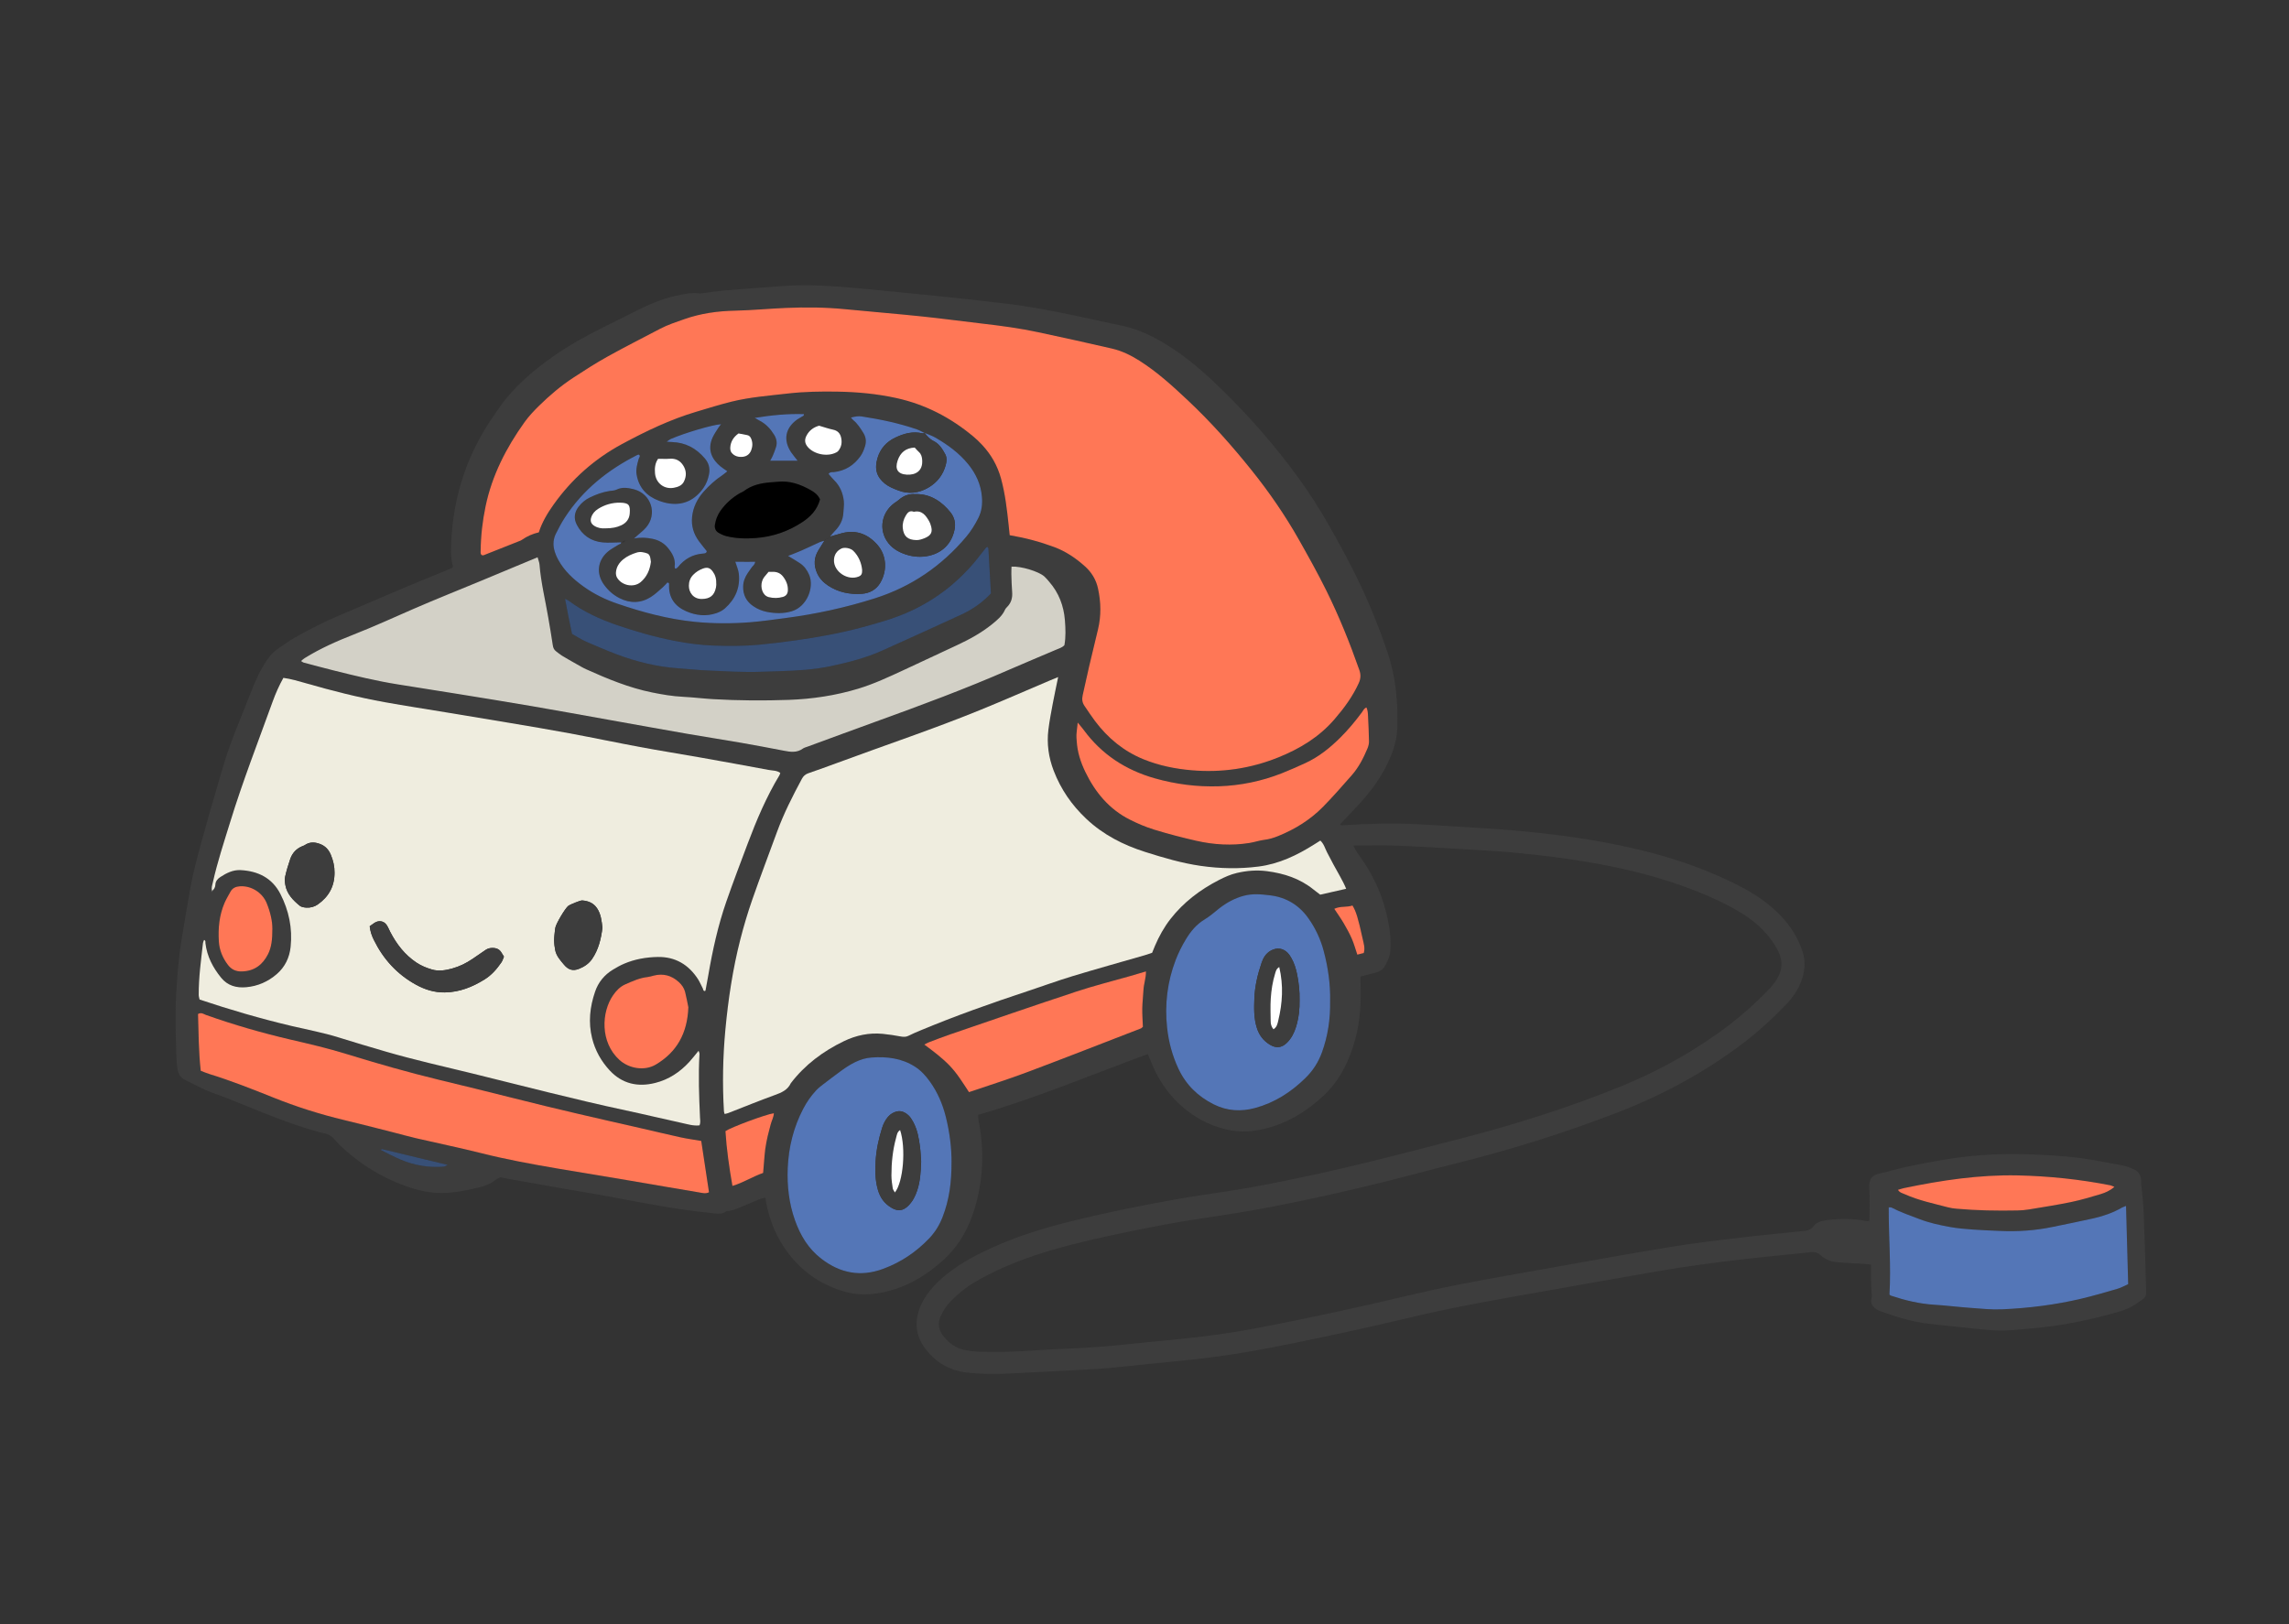 <svg width="1006" height="714" viewBox="0 0 1006 714" fill="none" xmlns="http://www.w3.org/2000/svg">
<rect x="0" y="0" width="1006" height="714" fill="#333333" stroke="none"/>
<g clip-path="url(#clip0_2095_2028)">
<mask id="mask0_2095_2028" style="mask-type:luminance" maskUnits="userSpaceOnUse" x="0" y="0" width="1006" height="752">
<path d="M1006 0H0V751.993H1006V0Z" fill="white"/>
</mask>
<g mask="url(#mask0_2095_2028)">
<path d="M594.808 371.689C595.936 374.181 597.151 375.755 598.291 377.366C605.07 386.961 609.197 397.621 610.783 409.224C611.167 412 611.192 414.851 611.056 417.665C610.932 420.281 609.804 422.661 608.466 424.904C607.697 426.181 606.483 426.925 605.132 427.384C603.917 427.793 602.628 428.028 601.377 428.35C600.261 428.635 599.146 428.945 597.931 429.268C597.931 430.235 597.907 431.053 597.931 431.858C598.241 440.238 597.857 448.568 595.651 456.7C593.049 466.269 588.847 475.008 581.436 481.851C572.687 489.933 562.685 495.536 550.664 497.098C546.748 497.606 542.881 497.37 539.101 496.503C531.145 494.668 524.217 490.838 518.244 485.247C512.369 479.756 508.292 473.099 505.429 465.637C505.144 464.893 504.809 464.162 504.438 463.319C479.602 472.455 455.361 482.706 429.893 490.044C429.955 490.999 429.918 491.792 430.066 492.561C432.52 504.758 432.211 516.906 429.025 528.893C426.485 538.475 422.048 547.14 414.563 553.895C406.297 561.37 396.89 566.762 385.711 568.485C380.903 569.229 376.07 569.142 371.36 567.804C358.769 564.209 349.3 556.647 342.769 545.293C339.436 539.504 337.465 533.294 336.35 526.501C335.618 526.649 334.962 526.674 334.379 526.91C330.686 528.422 327.018 530.009 323.324 531.521C322.469 531.868 321.54 532.054 320.635 532.265C320.189 532.364 319.582 532.19 319.259 532.426C317.128 534 314.761 533.43 312.456 533.194C297.708 531.719 283.171 528.881 268.621 526.129C261.235 524.728 253.799 523.563 246.388 522.261C238.977 520.96 231.578 519.633 224.179 518.319C222.791 518.071 221.403 517.799 219.867 517.501C219.049 517.96 218.045 518.381 217.239 519.026C215.343 520.526 213.137 521.282 210.844 521.852C206.284 523.005 201.698 523.947 196.977 524.307C191.362 524.728 185.947 523.873 180.655 522.15C168.497 518.183 157.839 511.688 148.718 502.725C147.478 501.498 146.437 499.961 144.987 499.081C143.636 498.25 141.877 498.102 140.29 497.656C129.062 494.519 118.243 490.268 107.486 485.818C102.814 483.884 98.117 482.024 93.358 480.339C89.119 478.839 85.29 476.533 81.237 474.649C78.969 473.595 78.201 471.451 77.891 469.182C77.618 467.211 77.569 465.203 77.494 463.207C77.172 453.452 76.937 443.696 77.606 433.941C78.052 427.371 78.535 420.801 79.601 414.306C80.915 406.298 82.216 398.303 83.666 390.32C85.314 381.172 87.966 372.259 90.433 363.309C92.8 354.694 95.415 346.154 97.869 337.576C99.777 330.894 102.256 324.424 104.821 317.978C106.816 312.958 108.837 307.937 110.832 302.917C112.393 298.975 114.141 295.132 116.409 291.538C117.921 289.133 119.619 286.902 121.998 285.278C124.427 283.617 126.794 281.869 129.347 280.406C136.077 276.551 143.004 273.068 150.18 270.068C158.744 266.498 167.245 262.742 175.797 259.135C182.402 256.346 189.045 253.656 195.663 250.916C196.741 250.47 197.807 250.012 198.773 249.602C198.897 249.218 199.071 248.983 199.021 248.797C197.968 244.991 198.166 241.099 198.377 237.231C199.455 217.262 205.59 199.003 217.091 182.591C218.912 179.987 220.66 177.322 222.68 174.893C228.418 167.964 235.296 162.249 242.583 157.043C249.684 151.973 257.319 147.795 265.102 143.891C270.356 141.25 275.611 138.623 280.878 136.019C286.802 133.094 292.899 130.664 299.443 129.512C301.983 129.065 304.512 128.52 307.139 128.979C307.808 129.09 308.527 128.892 309.233 128.805C312.493 128.408 315.752 127.9 319.024 127.627C327.575 126.921 336.127 126.314 344.69 125.681C352.213 125.124 359.735 125.384 367.246 125.917C371.348 126.214 375.45 126.549 379.54 126.933C391.003 128.037 402.467 129.14 413.918 130.317C423.151 131.272 432.372 132.313 441.592 133.392C451.643 134.582 461.57 136.453 471.472 138.523C478.722 140.048 485.935 141.697 493.185 143.184C500.199 144.635 506.495 147.721 512.543 151.415C521.23 156.72 528.865 163.34 536.139 170.405C548.904 182.801 560.616 196.139 571.026 210.58C575.711 217.063 580.011 223.794 583.964 230.761C588.203 238.223 592.33 245.747 596.122 253.458C601.414 264.242 605.925 275.336 609.792 286.703C613.448 297.438 614.439 308.483 614.104 319.738C613.968 324.287 612.865 328.477 611.13 332.679C607.796 340.761 602.752 347.616 596.878 353.951C594.263 356.777 591.599 359.554 589.008 362.305C589.368 363.062 589.876 362.789 590.297 362.752C601.34 362.057 612.382 361.698 623.449 362.33C633.661 362.913 643.885 363.52 654.097 364.19C665.362 364.921 676.603 365.987 687.794 367.499C700.385 369.21 712.865 371.516 725.159 374.701C738.284 378.11 750.974 382.697 763.119 388.758C768.82 391.609 774.224 394.906 779.045 399.121C782.886 402.48 786.22 406.273 788.786 410.662C790.074 412.88 791.165 415.26 792.02 417.678C793.644 422.289 793.334 426.925 791.574 431.487C790.112 435.28 787.844 438.54 785.055 441.465C778.945 447.849 772.427 453.787 765.363 459.104C748.706 471.624 730.538 481.405 711.13 488.916C687.645 498.015 663.652 505.502 639.213 511.576C628.604 514.216 618.07 517.105 607.449 519.732C591.475 523.674 575.413 527.294 559.253 530.405C549.326 532.314 539.337 533.926 529.335 535.388C518.157 537.025 507.077 539.132 496.023 541.413C484.51 543.793 473.033 546.322 461.743 549.644C452.362 552.408 443.24 555.804 434.503 560.242C430.19 562.424 425.989 564.791 422.271 567.903C420.288 569.551 418.355 571.312 416.694 573.27C415.343 574.857 414.253 576.729 413.385 578.637C412.072 581.526 412.431 584.364 414.364 586.955C417.004 590.488 420.375 592.905 424.799 593.587C426.658 593.872 428.53 594.12 430.401 594.157C437.924 594.306 445.459 594.269 452.969 593.711C458.595 593.289 464.247 593.054 469.886 592.806C478.462 592.434 487.025 591.814 495.564 590.885C503.632 590.004 511.712 589.298 519.78 588.467C530.426 587.377 541.035 585.939 551.544 583.943C574.533 579.592 597.374 574.596 620.14 569.192C633.636 565.981 647.268 563.391 660.926 560.973C672.042 559.002 683.134 556.982 694.251 555.036C708.144 552.594 722.024 550.065 735.954 547.846C745.583 546.309 755.287 545.156 764.978 544.016C774.087 542.937 783.221 542.082 792.342 541.14C794.115 540.954 795.713 540.731 796.953 539.07C798.353 537.198 800.621 536.603 802.889 536.331C808.763 535.624 814.613 535.587 820.45 536.752C820.76 536.814 821.107 536.715 821.38 536.702C821.503 536.529 821.627 536.442 821.627 536.343C821.627 531.657 821.813 526.959 821.541 522.286C821.318 518.369 822.569 516.41 826.56 515.716C827.489 515.555 828.406 515.369 829.311 515.096C836.871 512.84 844.641 511.539 852.387 510.113C865.412 507.721 878.537 506.952 891.735 507.411C902.307 507.783 912.878 508.427 923.301 510.522C926.523 511.167 929.795 511.638 933.005 512.332C934.603 512.679 936.177 513.237 937.664 513.906C939.895 514.91 941.048 516.671 941.01 519.224C940.986 520.737 941.271 522.249 941.395 523.761C941.642 526.575 941.977 529.376 942.089 532.203C942.498 543.012 942.882 553.833 943.142 564.643C943.291 570.394 943.861 569.762 938.445 573.382C936.487 574.696 934.331 575.638 932.063 576.319C923.846 578.823 915.481 580.708 907.016 582.158C899.122 583.509 891.153 584.141 883.172 584.736C877.744 585.145 872.365 584.488 866.986 583.931C860.901 583.311 854.829 582.617 848.744 582.009C843.923 581.526 839.226 580.472 834.603 579.084C831.901 578.278 829.224 577.373 826.572 576.419C825.606 576.072 824.627 575.551 823.846 574.882C822.607 573.828 822.036 572.378 822.52 570.754C822.792 569.799 822.656 568.944 822.569 568.002C822.346 565.783 822.334 563.552 822.284 561.32C822.247 559.56 822.284 557.8 822.284 555.866C821.454 555.767 820.797 555.656 820.128 555.618C815.902 555.358 811.676 555.172 807.462 554.837C804.574 554.614 801.947 553.486 799.828 551.515C798.626 550.4 797.374 550.276 795.936 550.412C793.359 550.672 790.793 550.958 788.216 551.206C772.303 552.755 756.402 554.49 740.576 556.87C730.699 558.358 720.871 560.143 711.019 561.854C700.708 563.639 690.409 565.486 680.11 567.32C661.707 570.593 643.278 573.729 625.06 577.894C614.402 580.336 603.781 582.926 593.098 585.22C577.47 588.579 561.843 591.975 546.079 594.616C536.102 596.289 526.064 597.492 515.988 598.446C507.908 599.202 499.84 600.107 491.772 600.913C488.376 601.247 484.98 601.595 481.572 601.781C468.882 602.475 456.204 603.144 443.513 603.751C437.403 604.049 431.281 604.024 425.184 603.355C417.24 602.487 410.956 598.793 406.309 592.322C402.678 587.277 401.959 581.761 403.892 575.898C404.896 572.849 406.52 570.134 408.502 567.618C411.353 563.973 414.786 560.949 418.516 558.246C424.068 554.23 430.116 551.094 436.35 548.292C446.996 543.495 458.087 540.012 469.39 537.173C484.894 533.269 500.571 530.095 516.298 527.282C523.932 525.918 531.616 524.84 539.287 523.674C551.259 521.852 563.119 519.423 574.967 516.906C597.51 512.109 619.768 506.184 642.076 500.445C665.895 494.321 689.306 486.921 712.097 477.661C729.274 470.682 745.372 461.708 760.133 450.427C766.131 445.853 771.683 440.771 776.95 435.391C778.685 433.619 780.259 431.734 781.436 429.528C783.345 425.958 783.457 422.351 781.771 418.682C780.073 415.012 777.681 411.827 774.893 408.926C771.187 405.071 766.85 402.059 762.202 399.493C754.358 395.154 746.104 391.745 737.664 388.795C724.651 384.246 711.242 381.209 697.671 378.891C687.348 377.118 676.962 375.891 666.54 374.887C660.219 374.28 653.874 373.895 647.541 373.524C636.387 372.867 625.234 372.185 614.067 371.726C607.846 371.478 601.612 371.677 594.808 371.677V371.689ZM274.743 237.455C274.186 237.764 273.616 238.074 273.058 238.384C270.356 238.421 267.642 238.669 264.965 238.434C259.797 237.963 255.931 235.285 253.539 230.662C252.114 227.897 252.461 225.195 254.344 222.716C255.646 221.005 257.269 219.654 259.202 218.712C261.954 217.361 264.816 216.307 267.865 215.824C268.906 215.65 270.059 215.687 270.963 215.241C273.504 214.002 276.02 214.411 278.536 215.043C286.294 216.989 289.157 226.063 283.865 232C282.7 233.302 281.275 234.38 279.961 235.558C279.527 235.942 279.106 236.327 278.672 236.723C281.51 236.153 284.137 236.302 286.851 236.86C289.652 237.442 291.895 238.756 293.655 240.925C295.539 243.256 297.001 245.772 296.555 248.97C296.518 249.268 296.642 249.59 296.692 249.863C296.902 249.912 297.051 249.999 297.125 249.95C297.41 249.764 297.733 249.578 297.956 249.317C300.819 245.735 304.462 243.64 309.097 243.318C309.717 243.281 310.535 243.219 310.659 242.277C309.481 240.801 308.279 239.364 307.176 237.851C304.871 234.69 303.805 231.17 304.202 227.24C304.636 222.989 306.445 219.357 309.221 216.196C311.638 213.456 314.327 211.002 317.388 208.969C318.144 208.461 318.838 207.841 319.706 207.159C318.553 206.341 317.549 205.721 316.657 204.99C313.46 202.35 310.522 198.073 313.298 192.148C313.943 190.784 314.823 189.52 315.628 188.231C315.988 187.66 316.434 187.127 316.93 186.47C313.286 186.669 301.141 190.251 294.857 192.954C294.411 193.152 294.015 193.499 293.048 194.144C294.3 194.23 294.857 194.305 295.428 194.317C301.327 194.491 306.024 197.044 309.791 201.482C311.501 203.49 312.158 205.709 311.675 208.349C311.266 210.593 310.51 212.675 309.196 214.51C305.565 219.617 300.707 222.183 294.349 221.34C292.726 221.129 291.115 220.671 289.578 220.088C284.237 218.067 280.791 214.374 279.825 208.597C279.428 206.192 280.11 203.949 280.742 201.693C280.903 201.122 281.671 200.49 280.853 199.833C280.618 199.87 280.37 199.87 280.172 199.97C267.233 206.49 256.24 215.278 248.272 227.525C246.809 229.782 245.545 232.186 244.343 234.604C243.265 236.773 243.042 239.165 243.587 241.496C243.959 243.07 244.616 244.619 245.384 246.057C248.024 250.916 251.99 254.573 256.414 257.759C261.024 261.081 266.081 263.548 271.447 265.382C282.477 269.138 293.68 272.15 305.33 273.328C313.435 274.146 321.54 274.171 329.633 273.526C334.788 273.117 339.906 272.374 345.037 271.704C358.471 269.956 371.658 267.093 384.571 262.99C400.558 257.908 413.869 248.797 424.663 235.979C426.782 233.451 428.517 230.662 430.005 227.711C431.492 224.761 431.851 221.687 431.591 218.464C431.157 213.01 428.976 208.262 425.568 204.06C421.577 199.151 416.546 195.495 411.13 192.359C409.618 191.491 407.92 190.945 406.321 190.251L406.42 190.363C405.28 189.817 404.177 189.148 402.988 188.739C395.081 186.012 386.938 184.314 378.685 183.049C377.16 182.814 375.735 183.111 374 183.545C374.483 184.09 374.744 184.462 375.078 184.735C376.937 186.247 378.164 188.255 379.416 190.239C380.544 192.036 380.829 194.02 380.234 196.003C379.763 197.552 379.143 199.151 378.226 200.453C375.388 204.482 371.534 206.948 366.539 207.519C365.783 207.605 364.866 207.333 364.16 208.312C364.965 209.229 365.746 210.221 366.638 211.101C369.167 213.617 370.48 216.729 370.865 220.187C371.05 221.91 370.741 223.683 370.666 225.431C370.505 228.654 369.08 231.257 366.837 233.5C366.106 234.232 365.486 235.087 364.817 235.88C364.643 236.029 364.457 236.19 364.284 236.339C363.776 236.636 363.268 236.934 362.747 237.219C362.635 237.38 362.499 237.529 362.363 237.665C361.706 237.864 361.024 237.988 360.405 238.26C357.616 239.512 354.877 240.839 352.089 242.066C350.28 242.872 348.408 243.553 346.425 244.334C348.272 245.462 349.982 246.442 351.618 247.532C353.527 248.797 354.815 250.569 355.708 252.701C357.976 258.118 354.791 266.659 347.999 268.68C344.405 269.758 340.836 269.647 337.205 268.965C334.962 268.543 332.929 267.676 331.083 266.399C328.059 264.316 326.571 261.416 326.671 257.697C326.733 255.49 327.526 253.582 328.74 251.797C329.261 251.016 329.843 250.272 330.351 249.491C330.822 248.747 331.789 248.301 331.962 246.925C328.951 246.987 326.101 246.875 323.225 246.9C323.795 248.784 324.564 250.408 324.762 252.094C325.468 258.267 323.225 263.387 318.627 267.44C317.599 268.345 316.273 269.014 314.971 269.473C310.423 271.06 305.887 270.527 301.587 268.642C296.617 266.461 293.891 262.643 294.114 257.015C294.126 256.557 294.201 256.073 293.383 256.023C292.726 256.705 292.057 257.523 291.276 258.205C289.59 259.656 287.967 261.23 286.096 262.407C281.659 265.209 276.987 265.258 272.339 262.903C269.588 261.502 267.283 259.457 265.486 256.941C262.078 252.168 262.611 246.59 266.973 242.661C268.423 241.347 270.269 240.467 271.943 239.376C272.376 239.091 273.157 239.153 273.033 238.31C273.863 238.545 274.607 238.62 274.768 237.467H276.255C276.255 237.467 276.255 237.442 276.255 237.43H274.781L274.743 237.455ZM93.147 391.584C94.014 390.903 94.572 389.998 94.597 388.907C94.646 387.295 95.588 386.242 96.778 385.473C99.455 383.725 102.33 382.263 105.639 382.424C113.323 382.808 119.569 385.857 123.188 392.923C126.906 400.187 128.542 407.972 127.674 416.153C127.166 420.876 125.233 424.966 121.589 428.127C117.747 431.462 113.273 433.42 108.205 433.891C103.867 434.3 100 433.247 97.137 429.726C93.506 425.276 90.928 420.33 90.234 414.517C90.185 414.07 90.433 413.438 89.64 413.091C89.454 413.612 89.206 414.033 89.156 414.467C88.301 422.053 87.235 429.64 87.285 437.3C87.285 437.97 87.533 438.639 87.657 439.308C101.054 443.796 114.475 447.7 128.083 450.936C134.936 452.559 141.877 453.836 148.631 455.931C155.583 458.1 162.573 460.171 169.563 462.216C182.092 465.86 194.82 468.699 207.486 471.798C229.967 477.302 252.349 483.214 275.004 488.049C283.158 489.784 291.276 491.767 299.431 493.528C302.033 494.086 304.636 494.941 307.362 494.631C307.945 493.416 307.66 492.251 307.598 491.086C307.176 481.801 306.829 472.517 307.375 463.232C307.399 462.848 307.164 462.451 306.978 461.819C305.478 463.629 304.276 465.216 302.938 466.678C298.798 471.215 293.829 474.5 287.843 475.988C280.184 477.884 273.355 476.347 267.865 470.422C264.135 466.393 261.532 461.72 260.181 456.328C258.434 449.337 259.202 442.544 261.483 435.875C262.896 431.747 265.548 428.474 269.303 426.194C270.902 425.214 272.562 424.297 274.285 423.553C278.994 421.533 283.989 420.69 289.057 420.603C296.741 420.479 302.591 423.975 306.718 430.371C307.536 431.648 308.106 433.086 308.824 434.424C309.06 434.858 308.948 435.627 309.791 435.565C309.878 435.466 310.014 435.391 310.027 435.292C310.436 433.098 310.857 430.916 311.229 428.722C313.113 417.702 315.504 406.794 319.185 396.22C322.159 387.68 325.382 379.213 328.567 370.747C332.458 360.396 336.771 350.219 342.509 340.724C342.683 340.439 342.745 340.08 342.881 339.695C341.344 338.567 339.522 338.704 337.837 338.394C327.786 336.522 317.723 334.7 307.66 332.902C298.873 331.341 290.049 329.952 281.262 328.316C270.864 326.382 260.516 324.201 250.118 322.267C241.344 320.631 232.52 319.18 223.721 317.68C214.562 316.131 205.404 314.631 196.245 313.119C187.198 311.619 178.139 310.243 169.117 308.619C157.306 306.499 145.694 303.537 134.168 300.215C131.033 299.31 127.885 298.38 124.489 297.909C122.643 301.256 121.106 304.677 119.829 308.198C113.434 325.886 106.618 343.414 101.078 361.4C98.389 370.164 95.502 378.866 93.494 387.828C93.221 389.08 92.701 390.308 93.172 391.622C93.06 391.783 92.936 391.956 92.825 392.117C92.911 391.931 92.998 391.733 93.085 391.547L93.147 391.584ZM443.749 235.248C450.726 236.426 457.046 238.124 463.243 240.43C468.436 242.363 472.848 245.363 476.888 248.995C479.763 251.573 481.721 254.796 482.539 258.565C483.865 264.614 484.014 270.675 482.539 276.737C481.225 282.104 479.936 287.472 478.685 292.839C477.706 297.079 476.826 301.33 475.834 305.57C475.438 307.28 475.611 308.817 476.615 310.268C478.164 312.487 479.614 314.767 481.238 316.924C486.864 324.399 493.829 330.2 502.566 333.745C509.383 336.51 516.521 337.948 523.808 338.58C536.908 339.695 549.573 337.848 561.818 332.915C571.237 329.122 579.689 324.027 586.393 316.28C590.644 311.371 594.474 306.189 597.175 300.239C598.043 298.318 598.142 296.546 597.423 294.5C593.197 282.513 588.451 270.75 582.812 259.358C579.106 251.871 575.029 244.595 570.927 237.318C564.842 226.546 557.84 216.369 550.106 206.725C541.419 195.891 532.198 185.516 522.073 175.984C515.393 169.699 508.627 163.526 500.831 158.567C497.002 156.138 493.011 154.204 488.636 153.188C477.879 150.696 467.085 148.329 456.29 146.023C448.235 144.312 440.08 143.209 431.913 142.255C422.928 141.213 413.955 139.986 404.958 139.056C393.73 137.891 382.489 136.986 371.261 135.883C362.697 135.04 354.121 134.978 345.533 135.338C338.01 135.648 330.512 136.379 322.99 136.552C315.405 136.726 308.031 137.73 300.843 140.246C297.175 141.536 293.494 142.726 290.049 144.535C282.353 148.589 274.582 152.506 266.985 156.733C261.855 159.584 256.897 162.77 251.977 165.993C246.549 169.55 241.604 173.74 236.982 178.277C234.639 180.57 232.359 183.012 230.45 185.665C222.457 196.871 216.248 208.919 213.41 222.53C212.059 229.001 211.328 235.521 211.241 242.128C211.241 242.797 211.092 243.553 211.786 244.024C212.022 244.049 212.282 244.161 212.468 244.086C217.933 241.929 223.386 239.76 228.852 237.591C229.062 237.504 229.261 237.368 229.459 237.231C231.69 235.682 234.143 234.604 236.808 233.996C238.258 229.484 240.613 225.567 243.277 221.823C251.246 210.605 261.272 201.705 273.38 195.172C283.84 189.532 294.535 184.388 305.974 180.992C311.154 179.454 316.31 177.818 321.565 176.529C329.682 174.546 338.035 173.914 346.314 172.959C353.551 172.129 360.851 172.017 368.15 172.141C376.875 172.29 385.488 173.095 394.04 174.98C406.73 177.769 417.847 183.582 427.761 191.863C429.112 192.991 430.401 194.218 431.603 195.507C435.606 199.784 438.407 204.692 439.956 210.407C441.79 217.138 442.571 224.005 443.302 230.91C443.451 232.298 443.587 233.686 443.749 235.236V235.248ZM465.065 297.574C463.441 298.244 462.475 298.628 461.508 299.037C451.346 303.351 441.22 307.789 430.996 311.966C410.324 320.407 389.132 327.473 368.2 335.22C363.9 336.807 359.599 338.369 355.262 339.857C353.948 340.315 353.093 341.071 352.436 342.299C348.371 349.86 344.48 357.508 341.518 365.59C337.874 375.519 334.107 385.411 330.636 395.39C328.629 401.154 326.881 407.03 325.369 412.942C322.048 425.946 320.065 439.184 318.813 452.547C317.698 464.521 317.462 476.483 318.181 488.47C318.206 488.805 318.355 489.14 318.491 489.648C319.061 489.487 319.619 489.4 320.139 489.202C326.931 486.561 333.673 483.797 340.514 481.318C343.476 480.239 346.177 479.111 347.59 476.074C353.799 467.98 361.743 462.055 370.877 457.642C376.293 455.026 381.981 453.836 387.967 454.406C390.644 454.654 393.321 455.088 395.973 455.584C397.188 455.807 398.241 455.782 399.369 455.225C400.943 454.431 402.566 453.737 404.19 453.055C419.706 446.572 435.532 440.957 451.494 435.689C458.187 433.482 464.817 431.04 471.559 428.995C482.018 425.822 492.553 422.909 503.05 419.872C504.165 419.549 505.256 419.153 506.359 418.793C506.805 417.702 507.189 416.723 507.598 415.756C509.407 411.517 511.626 407.513 514.464 403.881C520.214 396.518 527.489 391.014 535.743 386.787C538.246 385.51 540.799 384.345 543.588 383.701C547.987 382.684 552.35 382.325 556.861 382.907C564.358 383.887 571.286 386.143 577.247 390.94C578.239 391.746 579.267 392.502 580.234 393.233C584.051 392.365 587.707 391.535 591.648 390.642C590.843 388.671 589.888 386.936 588.959 385.188C588.017 383.428 587.001 381.705 586.046 379.945C585.092 378.184 584.2 376.399 583.258 374.639C582.353 372.916 581.895 370.933 580.296 369.445C579.255 370.102 578.375 370.648 577.495 371.206C569.985 375.941 562.128 379.709 553.155 380.862C544.678 381.953 536.251 381.779 527.848 380.589C519.458 379.399 511.303 376.982 503.26 374.429C493.68 371.379 484.844 366.892 477.383 359.839C471.001 353.814 466.23 346.873 463.094 338.716C460.851 332.89 460.021 326.891 460.777 320.717C461.248 316.875 461.991 313.057 462.698 309.251C463.379 305.582 464.172 301.925 465.077 297.537L465.065 297.574ZM444.566 249.069C444.542 250.185 444.455 251.338 444.492 252.491C444.566 255.081 444.641 257.66 444.839 260.238C445.037 262.717 444.517 264.899 442.745 266.721C442.336 267.143 441.902 267.589 441.679 268.109C440.477 270.787 438.296 272.584 436.102 274.369C431.417 278.175 426.163 281.051 420.722 283.592C412.84 287.261 404.97 290.967 397.088 294.624C390.582 297.636 384.088 300.686 377.21 302.768C367.258 305.78 357.071 307.317 346.673 307.689C335.618 308.086 324.576 307.999 313.534 307.379C309.072 307.119 304.636 306.561 300.186 306.338C295.589 306.103 291.078 305.334 286.591 304.429C276.503 302.384 267.06 298.479 257.728 294.277C256.228 293.608 254.815 292.752 253.378 291.947C251.234 290.744 249.09 289.529 246.983 288.253C246.078 287.707 245.285 287.001 244.43 286.369C243.525 285.699 243.129 284.831 242.967 283.691C242.373 279.625 241.666 275.572 240.972 271.518C239.646 263.758 237.75 256.11 237.13 248.239C237.043 247.222 236.61 246.231 236.275 245.004C234.776 245.623 233.487 246.169 232.198 246.702C225.146 249.64 218.107 252.59 211.055 255.515C201.289 259.569 191.462 263.473 181.77 267.688C173.045 271.481 164.407 275.46 155.534 278.931C148.098 281.844 140.774 285.079 133.957 289.306C133.412 289.641 132.954 290.1 132.309 290.608C132.842 290.943 133.102 291.203 133.412 291.29C137.836 292.467 142.261 293.657 146.71 294.773C156.054 297.116 165.411 299.384 174.942 300.896C183.765 302.297 192.577 303.686 201.388 305.111C212.294 306.884 223.2 308.631 234.082 310.503C245.434 312.449 256.749 314.532 268.088 316.552C279.304 318.56 290.52 320.593 301.748 322.552C309.729 323.94 317.748 325.167 325.741 326.556C331.987 327.634 338.221 328.824 344.455 330.027C347.38 330.584 350.218 331.043 352.87 329.109C353.427 328.7 354.159 328.539 354.815 328.291C364.854 324.61 374.88 320.903 384.931 317.259C404.71 310.107 424.428 302.805 443.699 294.364C450.478 291.389 457.331 288.587 464.123 285.662C465.387 285.117 466.8 284.745 467.816 283.654C468.473 280.022 468.324 276.39 468.039 272.758C467.543 266.349 465.362 260.635 461.111 255.751C460.417 254.957 459.76 254.115 458.967 253.42C456.402 251.177 448.669 248.859 444.579 249.119L444.566 249.069ZM308.192 501.511C304.921 500.94 301.897 500.531 298.922 499.887C293.42 498.697 287.942 497.346 282.44 496.094C263.428 491.792 244.417 487.479 225.518 482.657C214.711 479.905 203.855 477.302 193.023 474.661C179.329 471.327 165.771 467.472 152.299 463.307C144.207 460.803 135.99 458.894 127.748 456.972C115.157 454.047 102.752 450.452 90.569 446.138C89.54 445.779 88.512 444.849 87.012 445.705C87.272 453.911 87.248 462.228 88.214 470.67C89.503 471.166 90.668 471.686 91.895 472.058C101.45 474.996 110.733 478.665 119.99 482.384C130.14 486.462 140.551 489.747 151.184 492.313C158.26 494.011 165.312 495.833 172.364 497.618C175.896 498.511 179.391 499.515 182.935 500.333C192.428 502.527 201.983 504.486 211.439 506.866C222.506 509.655 233.697 511.712 244.926 513.621C255.46 515.419 266.019 517.117 276.553 518.902C286.74 520.625 296.915 522.422 307.114 524.108C308.564 524.344 310.101 524.827 311.588 524.071C310.46 516.572 309.333 509.146 308.18 501.498L308.192 501.511ZM584.572 439.965C584.72 432.615 583.667 425.189 581.696 417.888C580.333 412.843 578.164 408.195 575.178 403.906C571.051 397.981 565.437 394.497 558.261 393.605C556.167 393.345 554.047 393.109 551.941 393.121C550.193 393.121 548.409 393.32 546.723 393.766C542.708 394.82 539.101 396.778 535.829 399.344C533.698 401.018 531.665 402.852 529.36 404.228C525.791 406.36 523.288 409.447 521.218 412.856C519.458 415.756 517.909 418.83 516.694 422.004C513.026 431.598 511.812 441.552 512.927 451.791C513.609 458.038 515.195 464.013 517.859 469.715C521.181 476.818 526.448 481.987 533.4 485.47C539.238 488.396 545.372 488.768 551.581 487.082C560.17 484.751 567.432 480.078 573.752 473.868C576.999 470.682 579.379 467.001 580.94 462.712C583.593 455.435 584.708 447.936 584.559 440.002L584.572 439.965ZM418.181 510.845C418.219 504.746 417.376 497.755 415.653 490.887C414.265 485.359 412.072 480.202 408.75 475.554C406.904 472.963 404.809 470.608 402.07 468.86C396.233 465.154 389.752 464.397 383.097 464.856C378.028 465.216 373.727 467.744 369.7 470.682C366.948 472.69 364.234 474.748 361.532 476.818C360.516 477.599 359.5 478.417 358.633 479.359C356.402 481.789 354.518 484.491 352.981 487.429C348.73 495.598 346.574 504.312 346.19 513.485C345.868 521.307 346.735 528.98 349.375 536.392C351.742 543.049 355.249 548.912 360.962 553.313C369.241 559.684 378.238 561.42 388.141 557.751C395.886 554.887 402.554 550.412 408.267 544.462C410.919 541.698 412.865 538.549 414.24 534.992C417.128 527.542 418.219 519.794 418.169 510.857L418.181 510.845ZM934.38 530.108C933.451 530.48 933.005 530.604 932.608 530.827C928.704 533.083 924.478 534.546 920.116 535.55C914.155 536.901 908.169 538.078 902.183 539.318C894.425 540.942 886.592 541.462 878.685 541.078C874.806 540.892 870.927 540.768 867.061 540.483C863.665 540.223 860.244 539.962 856.911 539.343C852.424 538.512 847.975 537.57 843.65 535.909C839.486 534.31 835.26 532.872 831.294 530.802C831.021 530.666 830.625 530.752 830.08 530.728C830.018 543.582 831.17 556.362 830.402 569.068C830.687 569.279 830.848 569.477 831.046 569.539C837.193 571.584 843.452 573.109 849.958 573.518C855.238 573.853 860.492 574.51 865.772 574.894C870.456 575.229 875.178 575.749 879.85 575.551C891.611 575.043 903.286 573.58 914.749 570.865C920.116 569.589 925.42 568.027 930.712 566.49C932.261 566.043 933.698 565.2 935.322 564.481C935.012 553.052 934.702 541.797 934.38 530.12V530.108ZM473.641 317.606C473.38 319.949 473.157 321.461 473.071 322.973C473.009 323.903 473.145 324.845 473.195 325.787C473.467 330.56 474.905 335.022 476.962 339.286C481.312 348.31 487.471 355.736 496.556 360.31C500.001 362.045 503.62 363.582 507.3 364.71C513.361 366.557 519.52 368.169 525.692 369.582C533.425 371.354 541.27 371.813 549.152 370.549C551.346 370.202 553.477 369.433 555.683 369.173C557.827 368.912 559.823 368.293 561.768 367.499C569.155 364.512 575.847 360.359 581.436 354.682C585.799 350.244 589.901 345.534 594.015 340.861C597.076 337.39 599.196 333.299 600.968 329.047C601.364 328.093 601.662 327.014 601.649 325.998C601.6 322.242 601.402 318.486 601.228 314.73C601.166 313.478 601.117 312.201 600.534 310.987C599.431 311.396 599.096 312.363 598.564 313.082C595.614 317.061 592.466 320.854 588.946 324.337C584.398 328.824 579.466 332.803 573.604 335.468C570.183 337.03 566.75 338.555 563.255 339.943C554.432 343.427 545.236 345.311 535.755 345.633C526.175 345.955 516.756 344.753 507.524 342.137C494.771 338.518 484.224 331.688 476.33 320.941C475.648 320.011 474.88 319.156 473.628 317.618L473.641 317.606ZM433.946 240.38C433.611 240.541 433.475 240.566 433.413 240.653C431.876 242.586 430.389 244.557 428.815 246.454C421.156 255.763 411.898 263.04 400.992 268.221C393.742 271.667 386.046 273.812 378.325 275.882C369.006 278.373 359.525 280.059 349.982 281.423C344.517 282.204 339.039 282.885 333.549 283.394C326.869 284.013 320.164 283.989 313.46 283.753C307.808 283.555 302.231 282.774 296.692 281.72C288.016 280.059 279.564 277.629 271.224 274.778C263.627 272.175 256.389 268.866 249.908 264.019C249.548 263.759 249.114 263.597 248.321 263.201C249.3 268.605 250.379 273.613 251.395 278.609C253.477 279.786 255.348 281.038 257.381 281.943C261.78 283.902 266.217 285.786 270.716 287.484C279.651 290.881 288.872 293.149 298.451 293.781C302.554 294.054 306.656 294.525 310.758 294.699C318.739 295.046 326.72 295.579 334.726 295.269C337.192 295.17 339.659 295.108 342.125 295.033C349.883 294.798 357.629 294.413 365.25 292.777C373.07 291.091 380.804 289.12 388.116 285.798C399.555 280.604 411.031 275.485 422.432 270.18C427.34 267.899 431.777 264.825 435.52 260.845C435.148 254.177 434.776 247.619 434.392 241.049C434.392 240.851 434.144 240.677 433.946 240.368V240.38ZM425.865 480.066C434.54 477.103 443.055 474.438 451.407 471.302C468.126 465.03 484.745 458.497 501.401 452.064C501.711 451.94 501.934 451.63 502.281 451.345C502.182 448.692 501.959 445.99 502.009 443.3C502.046 440.597 502.405 437.908 502.529 435.205C502.653 432.553 503.669 429.999 503.632 426.999C501.228 427.706 499.109 428.338 496.989 428.958C488.971 431.251 480.866 433.284 472.947 435.887C454.431 441.998 436.003 448.382 417.549 454.692C414.439 455.758 411.378 456.96 408.292 458.125C407.685 458.348 407.127 458.695 406.21 459.154C410.275 462.166 414.017 464.968 417.277 468.352C420.573 471.761 423.015 475.764 425.853 480.066H425.865ZM302.529 442.754C302.182 441.056 301.736 438.527 301.104 436.036C300.67 434.313 299.641 432.862 298.303 431.648C295.105 428.747 291.437 427.78 287.248 428.859C286.343 429.094 285.439 429.392 284.509 429.491C281.064 429.875 277.99 431.313 274.867 432.664C272.5 433.693 270.877 435.416 269.439 437.486C264.333 444.849 263.639 458.076 272.203 465.885C276.429 469.74 283.282 470.88 288.202 467.967C297.398 462.513 302.107 454.307 302.529 442.754ZM929.274 521.703C928.481 521.394 927.973 521.108 927.428 520.997C914.018 518.381 900.473 516.956 886.815 516.658C869.911 516.286 853.317 518.778 836.834 522.224C835.941 522.41 835.074 522.732 834.132 523.005C834.913 524.282 836.152 524.492 837.181 524.951C843.204 527.666 849.673 528.98 856.018 530.666C857.258 531 858.559 531.174 859.835 531.298C868.746 532.091 877.669 532.24 886.617 532.066C888.253 532.042 889.914 531.918 891.525 531.645C897.783 530.604 904.054 529.637 910.263 528.36C914.625 527.455 918.913 526.166 923.177 524.889C925.284 524.257 927.328 523.364 929.262 521.691L929.274 521.703ZM360.38 219.555C359.525 217.559 358 216.419 356.377 215.489C351.816 212.874 346.995 211.163 341.592 211.77C340.539 211.894 339.485 211.919 338.432 212.018C334.28 212.378 330.314 213.258 326.894 215.861C326.348 216.282 325.63 216.481 325.022 216.84C321.639 218.836 318.789 221.414 316.533 224.65C315.306 226.422 314.563 228.393 314.203 230.5C313.943 232.025 314.414 233.364 315.74 234.157C316.83 234.802 318.02 235.372 319.247 235.67C323.498 236.723 327.811 236.822 332.186 236.488C339.634 235.917 346.425 233.587 352.609 229.484C356.216 227.092 359.128 224.104 360.355 219.543L360.38 219.555ZM119.705 408.145C119.743 405.17 118.875 400.943 117.177 396.877C115.244 392.266 110.349 389.229 105.404 389.589C103.669 389.713 102.194 390.308 101.326 391.919C100.434 393.568 99.43 395.179 98.699 396.89C96.369 402.294 95.836 408.021 96.196 413.822C96.431 417.665 97.869 421.111 100.223 424.185C101.785 426.218 103.768 427.074 106.321 427.012C111.712 426.875 115.38 424.161 117.76 419.512C119.346 416.401 119.718 413.017 119.718 408.145H119.705ZM335.395 515.58C335.544 513.745 335.68 512.01 335.829 510.262C335.978 508.502 336.077 506.742 336.337 505.006C336.61 503.147 336.969 501.3 337.378 499.465C337.762 497.742 338.283 496.056 338.692 494.346C339.089 492.685 340.03 491.148 340.105 489.326C336.622 489.821 321.379 495.461 318.826 497.209C319.321 505.167 320.474 513.163 321.899 521.294C326.745 519.856 330.798 517.179 335.395 515.58ZM331.69 183.694C332.942 184.4 333.437 184.71 333.945 184.971C336.635 186.371 338.593 188.516 340.179 191.045C341.22 192.718 341.641 194.515 341.071 196.437C340.675 197.775 340.13 199.077 339.597 200.379C339.349 200.998 338.989 201.569 338.481 202.511H350.527C349.499 201.184 348.52 200.056 347.689 198.829C344.095 193.474 345.087 188.132 350.341 184.4C351.011 183.929 351.767 183.582 352.448 183.124C352.783 182.9 353.415 182.9 353.279 182.033C346.289 181.81 339.361 182.467 331.677 183.694H331.69ZM286.071 246.975C285.934 246.194 285.897 245.351 285.637 244.595C285.463 244.099 285.042 243.479 284.596 243.318C283.059 242.735 281.398 242.388 279.787 242.896C277.668 243.566 275.623 244.458 273.876 245.896C272.091 247.371 270.902 249.231 270.703 251.561C270.641 252.33 270.79 253.247 271.174 253.891C273.231 257.412 278.474 258.478 281.572 255.875C284.274 253.606 285.637 250.52 286.071 246.975ZM359.959 187.115C357.567 187.822 355.621 189.185 354.419 191.54C353.527 193.301 353.663 194.838 354.952 196.4C357.691 199.709 363.639 200.924 367.543 198.854C367.853 198.693 368.163 198.494 368.386 198.234C369.836 196.474 370.17 194.453 369.65 192.272C369.204 190.388 368.076 189.26 366.093 188.85C364.147 188.441 362.264 187.772 359.959 187.103V187.115ZM265.932 232.248C269.043 232.236 271.013 231.827 273.058 230.897C275.276 229.868 276.602 228.096 276.763 225.728C277.036 222.009 276.441 221.018 272.513 220.956C269.129 220.894 265.771 221.836 262.821 223.708C261.408 224.612 260.318 225.852 259.81 227.488C259.326 229.063 259.785 230.253 261.148 231.12C262.697 232.112 264.42 232.36 265.932 232.248ZM289.231 201.668C287.868 203.614 287.682 205.796 287.868 208.027C288.227 212.365 291.945 215.229 296.208 214.398C297.931 214.064 299.678 213.469 300.546 211.758C301.723 209.428 301.748 207.023 300.348 204.73C299.022 202.56 297.125 201.469 294.498 201.643C292.775 201.755 291.04 201.668 289.231 201.668ZM314.798 256.953C314.897 254.362 314.339 252.726 313.274 251.251C312.109 249.627 310.894 249.218 308.998 249.9C307.325 250.507 305.838 251.425 304.598 252.726C303.322 254.077 302.739 255.676 302.752 257.523C302.752 260.412 304.685 263.349 308.502 263.287C312.022 263.238 313.943 261.763 314.649 258.292C314.786 257.61 314.81 256.891 314.798 256.953ZM599.369 418.905C600.001 416.736 599.344 414.789 598.923 412.868C596.853 403.398 595.961 400.559 594.399 398.043C591.933 398.923 589.132 398.191 586.406 399.493C587.856 401.687 589.281 403.683 590.52 405.79C591.822 408.021 593.086 410.29 594.114 412.657C595.081 414.876 595.713 417.244 596.531 419.649C597.646 419.363 598.526 419.14 599.369 418.917V418.905ZM337.762 251.363C337.217 252.02 336.523 252.801 335.879 253.631C334.168 255.838 334.23 259.42 336.077 261.416C336.523 261.899 337.205 262.296 337.849 262.457C339.919 262.978 342.013 262.965 344.083 262.37C345.496 261.961 346.202 260.982 346.264 259.544C346.376 257.226 345.545 255.218 344.133 253.408C342.856 251.772 341.171 251.239 339.188 251.35C338.952 251.363 338.729 251.35 337.762 251.35V251.363ZM324.576 190.524C322.407 192.061 321.131 194.069 320.957 196.672C320.908 197.428 321.069 198.395 321.515 198.953C322.767 200.54 324.613 201.023 326.534 200.775C328.257 200.565 329.533 199.573 330.178 197.875C330.822 196.164 330.847 194.466 330.128 192.768C329.794 191.974 329.261 191.404 328.368 191.23C327.117 190.995 325.865 190.759 324.589 190.512L324.576 190.524ZM167.171 505.403C170.195 506.94 172.959 508.39 175.846 509.63C181.981 512.27 188.376 513.336 195.018 512.816C195.477 512.778 195.923 512.431 196.766 512.047C186.864 509.667 177.445 507.399 168.026 505.143C167.865 505.105 167.679 505.242 167.159 505.403H167.171Z" fill="#3D3D3D"/>
<path d="M93.234 391.671C92.763 390.357 93.271 389.13 93.543 387.878C95.539 378.916 98.426 370.214 101.128 361.45C106.655 343.464 113.484 325.936 119.879 308.247C121.155 304.727 122.68 301.305 124.539 297.958C127.934 298.43 131.07 299.359 134.218 300.264C145.743 303.586 157.356 306.549 169.166 308.668C178.188 310.292 187.248 311.668 196.295 313.168C205.453 314.68 214.624 316.18 223.77 317.73C232.582 319.217 241.393 320.68 250.168 322.316C260.566 324.25 270.914 326.432 281.312 328.365C290.086 330.002 298.91 331.39 307.709 332.952C317.772 334.737 327.836 336.572 337.886 338.443C339.572 338.753 341.406 338.617 342.93 339.745C342.794 340.129 342.732 340.489 342.559 340.774C336.821 350.281 332.508 360.446 328.616 370.796C325.431 379.263 322.209 387.729 319.235 396.27C315.554 406.843 313.162 417.752 311.278 428.772C310.907 430.966 310.485 433.16 310.076 435.342C310.064 435.441 309.927 435.515 309.841 435.614C308.998 435.676 309.097 434.895 308.874 434.474C308.143 433.135 307.585 431.685 306.767 430.42C302.64 424.024 296.791 420.529 289.107 420.652C284.038 420.739 279.031 421.595 274.334 423.603C272.612 424.334 270.963 425.264 269.352 426.243C265.597 428.524 262.933 431.796 261.532 435.924C259.252 442.593 258.484 449.386 260.231 456.377C261.582 461.769 264.184 466.43 267.915 470.471C273.405 476.397 280.246 477.934 287.892 476.037C293.878 474.55 298.848 471.265 302.987 466.728C304.326 465.265 305.528 463.678 307.027 461.869C307.213 462.501 307.449 462.897 307.424 463.282C306.879 472.579 307.226 481.851 307.647 491.135C307.697 492.288 307.982 493.466 307.412 494.68C304.685 494.99 302.083 494.135 299.48 493.577C291.325 491.817 283.22 489.834 275.053 488.098C252.411 483.264 230.029 477.363 207.535 471.847C194.87 468.748 182.129 465.91 169.612 462.265C162.623 460.232 155.633 458.15 148.68 455.981C141.939 453.873 134.998 452.609 128.133 450.985C114.525 447.762 101.103 443.845 87.706 439.358C87.57 438.688 87.334 438.019 87.334 437.35C87.285 429.689 88.351 422.115 89.206 414.517C89.255 414.083 89.503 413.661 89.689 413.141C90.482 413.475 90.234 414.107 90.284 414.566C90.966 420.367 93.556 425.313 97.187 429.776C100.05 433.296 103.916 434.337 108.254 433.941C113.323 433.47 117.784 431.511 121.639 428.177C125.282 425.016 127.228 420.925 127.724 416.202C128.591 408.021 126.955 400.249 123.237 392.973C119.619 385.907 113.372 382.858 105.689 382.473C102.38 382.312 99.504 383.775 96.828 385.523C95.65 386.291 94.696 387.345 94.646 388.956C94.609 390.047 94.064 390.952 93.196 391.634L93.283 391.721L93.234 391.671ZM162.474 407.141C162.722 409.459 163.391 411.318 164.271 413.116C168.423 421.57 174.483 428.264 182.774 432.825C186.74 435.007 190.891 436.321 195.526 436.246C201.996 436.135 207.647 433.854 213.013 430.507C216.074 428.598 218.355 425.945 220.362 423.032C220.87 422.289 221.118 421.347 221.478 420.516C221.094 419.884 220.771 419.4 220.486 418.905C219.582 417.318 218.268 416.686 216.421 416.698C215.281 416.698 214.352 416.934 213.459 417.541C211.514 418.855 209.58 420.194 207.647 421.52C204.908 423.38 201.971 424.842 198.773 425.722C195.812 426.54 192.8 427.061 189.751 426.156C187.384 425.45 185.116 424.52 183.034 423.144C177.903 419.735 174.297 415.037 171.496 409.645C170.951 408.604 170.542 407.488 169.873 406.534C168.633 404.786 166.452 404.464 164.606 405.654C163.924 406.087 163.28 406.596 162.462 407.166L162.474 407.141ZM264.767 407.823C264.407 404.711 264.098 401.798 262.412 399.27C260.863 396.939 258.533 396.01 255.869 395.811C255.063 395.749 250.416 397.658 249.746 398.204C248.309 399.394 244.43 405.914 244.07 407.773C244.008 408.12 243.934 408.467 243.909 408.814C243.773 410.327 243.537 411.839 243.537 413.364C243.537 414.752 243.736 416.153 243.984 417.516C244.455 420.169 246.239 422.09 247.887 424.061C249.759 426.293 251.779 426.925 254.431 425.884C256.736 424.966 258.781 423.64 260.231 421.52C263.094 417.33 264.172 412.583 264.767 407.835V407.823ZM147.02 383.589C147.057 380.849 146.437 378.234 145.396 375.73C144.467 373.499 142.992 371.85 140.575 370.958C138.183 370.065 136.039 370.053 133.908 371.503C133.623 371.701 133.276 371.8 132.954 371.924C130.289 372.99 128.48 374.924 127.563 377.589C126.695 380.13 125.902 382.709 125.319 385.324C125.047 386.527 125.208 387.89 125.431 389.13C126.162 393.059 128.814 395.737 131.739 398.129C132.47 398.724 133.685 398.91 134.689 398.96C136.473 399.059 138.196 398.588 139.683 397.547C144.516 394.163 147.057 389.539 147.02 383.589Z" fill="#EFEDDF"/>
<path d="M443.749 235.248C443.587 233.686 443.451 232.31 443.302 230.922C442.571 224.03 441.79 217.163 439.956 210.419C438.395 204.692 435.594 199.796 431.603 195.519C430.401 194.23 429.112 193.003 427.761 191.875C417.859 183.595 406.743 177.793 394.04 174.992C385.488 173.108 376.875 172.302 368.15 172.153C360.851 172.029 353.564 172.141 346.314 172.971C338.035 173.926 329.682 174.546 321.565 176.541C316.322 177.831 311.154 179.467 305.974 181.004C294.535 184.4 283.852 189.545 273.38 195.185C261.272 201.717 251.246 210.618 243.277 221.836C240.613 225.579 238.258 229.496 236.808 234.008C234.144 234.616 231.69 235.694 229.459 237.244C229.261 237.38 229.075 237.517 228.852 237.603C223.399 239.773 217.933 241.942 212.468 244.099C212.282 244.173 212.022 244.062 211.786 244.037C211.08 243.566 211.229 242.81 211.241 242.14C211.315 235.533 212.059 229.013 213.41 222.542C216.248 208.932 222.457 196.883 230.45 185.677C232.347 183.012 234.639 180.582 236.982 178.289C241.604 173.752 246.549 169.563 251.977 166.005C256.897 162.782 261.855 159.596 266.985 156.745C274.582 152.518 282.353 148.601 290.049 144.548C293.494 142.738 297.175 141.548 300.843 140.259C308.031 137.742 315.393 136.726 322.99 136.565C330.513 136.391 338.01 135.66 345.533 135.35C354.109 134.991 362.697 135.065 371.261 135.895C382.489 136.999 393.742 137.904 404.958 139.069C413.955 139.999 422.928 141.226 431.913 142.267C440.093 143.209 448.247 144.312 456.29 146.035C467.097 148.341 477.879 150.708 488.636 153.2C492.999 154.217 497.002 156.138 500.831 158.58C508.627 163.538 515.393 169.711 522.073 175.996C532.198 185.528 541.419 195.891 550.106 206.738C557.84 216.382 564.829 226.546 570.927 237.331C575.029 244.595 579.094 251.883 582.812 259.37C588.463 270.762 593.21 282.526 597.423 294.513C598.142 296.558 598.043 298.33 597.175 300.252C594.474 306.214 590.644 311.383 586.393 316.292C579.689 324.039 571.237 329.134 561.818 332.927C549.573 337.861 536.908 339.708 523.808 338.592C516.521 337.972 509.383 336.534 502.566 333.758C493.829 330.213 486.864 324.411 481.238 316.937C479.614 314.78 478.152 312.499 476.615 310.28C475.611 308.83 475.438 307.293 475.834 305.582C476.826 301.355 477.693 297.091 478.685 292.852C479.936 287.472 481.238 282.104 482.539 276.749C484.014 270.688 483.877 264.614 482.539 258.577C481.709 254.809 479.751 251.586 476.888 249.007C472.848 245.375 468.436 242.363 463.243 240.442C457.046 238.136 450.726 236.438 443.749 235.26V235.248Z" fill="#FF7756"/>
<path d="M465.065 297.574C464.172 301.962 463.379 305.607 462.685 309.288C461.979 313.094 461.235 316.912 460.764 320.754C460.008 326.928 460.851 332.927 463.082 338.753C466.217 346.91 470.989 353.851 477.371 359.876C484.832 366.929 493.668 371.416 503.248 374.466C511.303 377.019 519.446 379.436 527.836 380.626C536.238 381.816 544.666 381.99 553.143 380.899C562.128 379.746 569.973 375.965 577.483 371.243C578.363 370.685 579.255 370.139 580.284 369.482C581.882 370.97 582.341 372.953 583.246 374.676C584.175 376.449 585.08 378.222 586.034 379.982C586.988 381.742 588.005 383.465 588.946 385.225C589.888 386.961 590.83 388.696 591.636 390.679C587.695 391.572 584.039 392.402 580.222 393.27C579.255 392.526 578.226 391.77 577.235 390.977C571.274 386.167 564.346 383.924 556.848 382.944C552.337 382.349 547.975 382.709 543.575 383.738C540.787 384.382 538.221 385.547 535.73 386.824C527.477 391.064 520.202 396.555 514.451 403.918C511.613 407.55 509.395 411.554 507.586 415.793C507.177 416.76 506.792 417.739 506.346 418.83C505.243 419.19 504.153 419.586 503.037 419.909C492.54 422.946 482.006 425.859 471.546 429.032C464.804 431.077 458.174 433.507 451.482 435.726C435.519 440.994 419.693 446.609 404.177 453.092C402.554 453.774 400.93 454.468 399.356 455.262C398.241 455.832 397.188 455.857 395.961 455.621C393.308 455.125 390.644 454.704 387.955 454.443C381.956 453.873 376.268 455.076 370.865 457.679C361.731 462.092 353.787 468.005 347.578 476.111C346.165 479.148 343.463 480.289 340.501 481.355C333.66 483.834 326.918 486.598 320.127 489.239C319.607 489.437 319.061 489.536 318.479 489.685C318.342 489.177 318.181 488.842 318.169 488.507C317.45 476.52 317.686 464.546 318.801 452.584C320.053 439.221 322.036 425.983 325.357 412.979C326.869 407.067 328.616 401.191 330.624 395.427C334.106 385.436 337.874 375.556 341.505 365.627C344.467 357.545 348.359 349.909 352.424 342.336C353.08 341.121 353.923 340.352 355.249 339.894C359.587 338.406 363.887 336.844 368.188 335.258C389.12 327.51 410.312 320.445 430.984 312.003C441.208 307.826 451.321 303.388 461.495 299.074C462.45 298.665 463.429 298.281 465.052 297.611L465.065 297.574Z" fill="#EFEDDF"/>
<path d="M444.566 249.07C448.656 248.809 456.389 251.127 458.955 253.371C459.748 254.065 460.405 254.908 461.099 255.701C465.35 260.573 467.531 266.3 468.027 272.708C468.312 276.34 468.46 279.972 467.804 283.604C466.775 284.708 465.375 285.067 464.11 285.612C457.319 288.538 450.466 291.339 443.687 294.314C424.415 302.756 404.698 310.057 384.918 317.209C374.867 320.841 364.841 324.56 354.803 328.242C354.146 328.49 353.415 328.651 352.857 329.06C350.205 330.994 347.367 330.547 344.442 329.977C338.209 328.775 331.975 327.597 325.729 326.506C317.748 325.118 309.729 323.891 301.736 322.502C290.507 320.544 279.304 318.511 268.076 316.503C256.736 314.482 245.421 312.4 234.069 310.454C223.188 308.582 212.282 306.834 201.376 305.062C192.565 303.636 183.741 302.235 174.929 300.847C165.399 299.335 156.042 297.066 146.698 294.723C142.248 293.608 137.824 292.418 133.4 291.24C133.09 291.153 132.83 290.893 132.297 290.558C132.929 290.05 133.4 289.592 133.945 289.257C140.761 285.03 148.086 281.795 155.521 278.881C164.395 275.411 173.033 271.432 181.758 267.638C191.449 263.424 201.277 259.519 211.043 255.466C218.094 252.54 225.134 249.59 232.185 246.652C233.474 246.119 234.763 245.586 236.263 244.954C236.597 246.181 237.043 247.173 237.118 248.189C237.738 256.061 239.646 263.721 240.96 271.469C241.654 275.522 242.36 279.576 242.955 283.642C243.116 284.782 243.513 285.65 244.417 286.319C245.273 286.951 246.066 287.658 246.97 288.203C249.077 289.48 251.221 290.695 253.365 291.897C254.803 292.703 256.216 293.558 257.715 294.228C267.047 298.43 276.491 302.334 286.579 304.38C291.065 305.285 295.576 306.066 300.174 306.289C304.636 306.512 309.072 307.07 313.521 307.33C324.564 307.962 335.606 308.036 346.661 307.64C357.059 307.268 367.246 305.731 377.197 302.719C384.076 300.636 390.57 297.587 397.076 294.575C404.97 290.918 412.828 287.212 420.71 283.542C426.163 281.001 431.405 278.125 436.09 274.32C438.283 272.535 440.464 270.75 441.666 268.06C441.902 267.539 442.336 267.093 442.732 266.672C444.504 264.849 445.025 262.668 444.827 260.189C444.628 257.61 444.554 255.02 444.48 252.441C444.443 251.301 444.529 250.148 444.554 249.02L444.566 249.07Z" fill="#D3D1C7"/>
<path d="M308.192 501.511C309.345 509.159 310.473 516.584 311.601 524.083C310.113 524.84 308.577 524.368 307.127 524.121C296.927 522.435 286.752 520.637 276.565 518.914C266.031 517.129 255.472 515.431 244.938 513.634C233.71 511.712 222.506 509.667 211.452 506.878C202.008 504.498 192.441 502.552 182.947 500.345C179.403 499.527 175.896 498.523 172.376 497.631C165.312 495.846 158.273 494.023 151.196 492.325C140.551 489.772 130.153 486.474 120.003 482.396C110.733 478.677 101.45 475.008 91.908 472.07C90.693 471.699 89.516 471.178 88.227 470.682C87.272 462.241 87.285 453.923 87.025 445.717C88.524 444.862 89.553 445.791 90.582 446.151C102.776 450.477 115.182 454.059 127.761 456.985C136.002 458.894 144.219 460.815 152.312 463.319C165.771 467.484 179.329 471.339 193.035 474.674C203.879 477.314 214.723 479.917 225.53 482.669C244.43 487.478 263.441 491.792 282.452 496.106C287.954 497.346 293.42 498.697 298.935 499.899C301.909 500.544 304.921 500.953 308.205 501.523L308.192 501.511Z" fill="#FF7756"/>
<path d="M584.572 439.965C584.72 447.899 583.605 455.398 580.953 462.674C579.391 466.963 577 470.645 573.765 473.831C567.444 480.041 560.194 484.714 551.594 487.045C545.385 488.73 539.25 488.359 533.413 485.433C526.448 481.95 521.181 476.793 517.872 469.678C515.207 463.976 513.621 458.001 512.939 451.754C511.824 441.515 513.026 431.573 516.707 421.967C517.921 418.806 519.471 415.719 521.23 412.818C523.3 409.41 525.816 406.323 529.373 404.191C531.678 402.815 533.723 400.98 535.842 399.307C539.114 396.741 542.72 394.782 546.736 393.729C548.421 393.283 550.206 393.097 551.953 393.084C554.06 393.084 556.179 393.307 558.274 393.568C565.449 394.46 571.063 397.956 575.19 403.869C578.177 408.158 580.358 412.806 581.709 417.851C583.679 425.152 584.72 432.577 584.584 439.928L584.572 439.965ZM571.15 439.618C571.237 435.714 570.815 431.982 570.072 428.288C569.564 425.747 568.795 423.281 567.482 421.012C567.073 420.306 566.626 419.599 566.081 419.004C563.974 416.723 561.136 416.351 558.447 417.901C556.39 419.078 555.225 420.962 554.494 423.107C552.734 428.239 551.482 433.507 551.284 438.936C551.123 443.25 551.024 447.564 552.387 451.841C553.415 455.088 555.225 457.406 558.026 459.154C560.802 460.889 563.342 460.629 565.66 458.299C567.618 456.34 568.82 453.935 569.613 451.32C570.791 447.465 571.224 443.511 571.15 439.606V439.618Z" fill="#5476B7"/>
<path d="M418.182 510.844C418.231 519.769 417.153 527.517 414.253 534.979C412.877 538.537 410.919 541.698 408.28 544.45C402.566 550.4 395.899 554.875 388.153 557.738C378.239 561.407 369.254 559.672 360.975 553.3C355.262 548.912 351.755 543.049 349.387 536.38C346.76 528.967 345.88 521.294 346.202 513.472C346.587 504.3 348.743 495.585 352.994 487.416C354.518 484.479 356.402 481.776 358.645 479.347C359.513 478.405 360.529 477.586 361.545 476.806C364.247 474.735 366.961 472.665 369.712 470.67C373.74 467.744 378.028 465.203 383.109 464.844C389.764 464.373 396.246 465.129 402.083 468.847C404.822 470.595 406.916 472.95 408.763 475.541C412.084 480.19 414.278 485.359 415.666 490.875C417.389 497.755 418.231 504.733 418.194 510.832L418.182 510.844ZM404.834 510.398C404.698 508.65 404.636 506.419 404.351 504.213C403.855 500.37 403.211 496.552 401.302 493.094C400.745 492.077 400.1 491.048 399.27 490.267C397.857 488.966 396.085 488.098 394.151 488.569C392.714 488.916 391.363 489.685 390.322 490.9C389.07 492.35 388.252 494.011 387.682 495.821C386.207 500.531 385.142 505.353 384.857 510.274C384.596 514.576 384.609 518.889 385.885 523.154C386.889 526.525 388.686 528.992 391.623 530.789C394.511 532.562 396.828 532.364 399.22 529.984C401.092 528.124 402.257 525.856 403.087 523.364C404.438 519.311 404.71 515.109 404.859 510.411L404.834 510.398Z" fill="#5476B7"/>
<path d="M364.804 235.88C365.473 235.087 366.093 234.232 366.824 233.5C369.068 231.257 370.493 228.654 370.654 225.431C370.741 223.683 371.05 221.898 370.852 220.187C370.468 216.729 369.167 213.617 366.626 211.101C365.734 210.221 364.953 209.229 364.147 208.312C364.866 207.333 365.771 207.605 366.527 207.519C371.509 206.948 375.376 204.482 378.214 200.453C379.143 199.139 379.75 197.552 380.221 196.003C380.816 194.02 380.544 192.036 379.403 190.239C378.152 188.256 376.925 186.247 375.066 184.735C374.731 184.462 374.471 184.091 373.988 183.545C375.71 183.111 377.148 182.814 378.672 183.049C386.926 184.314 395.068 186.012 402.975 188.739C404.165 189.148 405.268 189.817 406.408 190.363C406.073 190.412 405.702 190.561 405.392 190.487C401.166 189.483 397.336 190.524 393.494 192.346C389.491 194.243 386.864 197.267 385.65 201.346C384.187 206.267 385.34 209.762 388.996 212.675C390.681 214.014 392.639 214.745 394.61 215.526C399.344 217.398 403.867 216.791 408.106 214.274C411.873 212.043 414.451 208.733 415.616 204.457C416.05 202.87 416.223 201.16 415.393 199.635C414.154 197.366 412.766 195.098 410.349 193.908C408.602 193.053 407.424 191.702 406.284 190.251C407.895 190.945 409.593 191.491 411.093 192.359C416.521 195.495 421.552 199.151 425.531 204.06C428.939 208.262 431.12 213.01 431.554 218.464C431.814 221.687 431.455 224.761 429.967 227.711C428.468 230.662 426.745 233.463 424.626 235.979C413.844 248.797 400.521 257.908 384.534 262.99C371.633 267.093 358.434 269.956 345 271.704C339.869 272.374 334.751 273.117 329.595 273.526C321.503 274.159 313.398 274.134 305.292 273.328C293.643 272.151 282.44 269.151 271.41 265.382C266.031 263.548 260.975 261.081 256.377 257.759C251.952 254.573 247.987 250.916 245.347 246.057C244.566 244.632 243.909 243.07 243.55 241.496C243.005 239.165 243.228 236.773 244.306 234.604C245.508 232.186 246.772 229.794 248.235 227.526C256.203 215.266 267.196 206.49 280.134 199.97C280.333 199.87 280.581 199.883 280.816 199.833C281.634 200.49 280.866 201.122 280.705 201.693C280.072 203.961 279.391 206.205 279.787 208.597C280.754 214.374 284.199 218.055 289.541 220.088C291.065 220.671 292.689 221.129 294.312 221.34C300.657 222.183 305.528 219.605 309.159 214.51C310.46 212.675 311.216 210.593 311.638 208.349C312.121 205.709 311.464 203.49 309.754 201.482C305.986 197.044 301.277 194.491 295.39 194.317C294.833 194.305 294.263 194.243 293.011 194.144C293.978 193.499 294.362 193.152 294.82 192.954C301.091 190.251 313.236 186.669 316.892 186.471C316.397 187.14 315.951 187.661 315.591 188.231C314.786 189.52 313.906 190.784 313.261 192.148C310.485 198.073 313.422 202.35 316.62 204.99C317.512 205.721 318.504 206.341 319.669 207.159C318.801 207.841 318.107 208.461 317.351 208.969C314.302 211.002 311.601 213.456 309.184 216.196C306.408 219.357 304.598 223.001 304.165 227.24C303.768 231.17 304.834 234.69 307.139 237.851C308.242 239.364 309.457 240.789 310.622 242.277C310.498 243.219 309.68 243.268 309.06 243.318C304.425 243.64 300.781 245.735 297.919 249.317C297.708 249.578 297.386 249.764 297.088 249.95C297.026 249.999 296.865 249.912 296.654 249.863C296.605 249.59 296.481 249.268 296.518 248.97C296.964 245.772 295.502 243.268 293.618 240.925C291.858 238.756 289.615 237.442 286.814 236.86C284.113 236.289 281.485 236.141 278.635 236.723C279.069 236.339 279.49 235.955 279.924 235.558C281.225 234.38 282.663 233.302 283.828 232C289.119 226.063 286.257 216.989 278.499 215.043C275.983 214.411 273.455 214.002 270.926 215.241C270.009 215.688 268.869 215.663 267.828 215.824C264.779 216.32 261.917 217.361 259.165 218.712C257.244 219.654 255.608 221.005 254.307 222.716C252.411 225.183 252.064 227.897 253.502 230.662C255.893 235.285 259.76 237.95 264.928 238.434C267.605 238.682 270.319 238.421 273.021 238.397L272.959 238.322C273.095 239.178 272.314 239.116 271.881 239.401C270.22 240.492 268.373 241.372 266.911 242.686C262.561 246.615 262.016 252.193 265.424 256.966C267.221 259.482 269.514 261.527 272.277 262.928C276.912 265.283 281.597 265.221 286.034 262.432C287.905 261.255 289.528 259.68 291.214 258.23C292.007 257.548 292.664 256.73 293.321 256.048C294.139 256.11 294.077 256.594 294.052 257.04C293.829 262.655 296.543 266.473 301.525 268.667C305.825 270.551 310.361 271.084 314.91 269.498C316.211 269.039 317.549 268.37 318.565 267.465C323.163 263.399 325.407 258.28 324.7 252.119C324.502 250.433 323.746 248.809 323.163 246.925C326.039 246.913 328.877 247.012 331.901 246.95C331.727 248.338 330.76 248.772 330.289 249.516C329.781 250.309 329.199 251.053 328.678 251.821C327.476 253.606 326.671 255.515 326.609 257.722C326.51 261.441 327.984 264.354 331.021 266.424C332.867 267.688 334.9 268.556 337.143 268.99C340.786 269.671 344.356 269.771 347.937 268.704C354.729 266.672 357.914 258.131 355.646 252.726C354.753 250.607 353.477 248.822 351.556 247.557C349.92 246.466 348.21 245.487 346.363 244.359C348.346 243.566 350.218 242.884 352.027 242.091C354.815 240.863 357.567 239.537 360.343 238.285C360.962 238.012 361.644 237.888 362.301 237.69C361.433 239.078 360.566 240.467 359.698 241.855C357.666 245.115 357.554 248.487 359.103 251.958C360.144 254.288 361.855 256.036 363.949 257.424C368.448 260.399 373.504 261.379 378.771 261.019C382.192 260.784 385.129 259.184 386.901 256.098C390.185 250.371 389.33 243.987 385.873 239.847C381.845 235.037 376.603 232.719 370.171 234.343C368.349 234.802 366.564 235.384 364.755 235.905L364.804 235.88ZM402.058 217.187C399.877 217.039 397.225 217.72 395.006 219.753C394.411 220.299 393.668 220.695 393.011 221.179C386.753 225.815 385.984 234.38 391.425 239.859C392.552 241 393.978 241.967 395.428 242.661C398.65 244.186 402.108 244.954 405.664 244.681C412.443 244.148 417.996 240.206 419.508 232.831C420.078 230.029 419.508 227.426 417.723 225.207C415.889 222.914 413.745 220.906 411.167 219.431C408.577 217.956 405.801 217.101 402.046 217.187H402.058Z" fill="#5476B7"/>
<path d="M934.38 530.108C934.702 541.785 935 553.04 935.322 564.469C933.699 565.188 932.261 566.019 930.712 566.477C925.408 568.014 920.116 569.589 914.749 570.853C903.286 573.568 891.612 575.018 879.85 575.539C875.178 575.737 870.456 575.229 865.772 574.882C860.492 574.497 855.238 573.84 849.958 573.506C843.452 573.097 837.193 571.572 831.046 569.527C830.848 569.465 830.674 569.266 830.402 569.056C831.17 556.35 830.018 543.57 830.08 530.715C830.625 530.74 831.022 530.653 831.294 530.79C835.26 532.872 839.486 534.298 843.65 535.897C847.975 537.558 852.424 538.512 856.911 539.33C860.257 539.95 863.665 540.21 867.061 540.471C870.927 540.768 874.806 540.88 878.685 541.066C886.592 541.45 894.437 540.929 902.183 539.306C908.156 538.054 914.155 536.888 920.116 535.537C924.478 534.546 928.704 533.07 932.608 530.814C933.005 530.591 933.451 530.467 934.38 530.095V530.108Z" fill="#5476B7"/>
<path d="M473.641 317.606C474.893 319.143 475.661 319.998 476.343 320.928C484.237 331.675 494.784 338.505 507.536 342.125C516.769 344.74 526.188 345.943 535.768 345.62C545.236 345.298 554.432 343.402 563.268 339.931C566.763 338.555 570.196 337.018 573.616 335.456C579.478 332.791 584.411 328.812 588.959 324.324C592.479 320.841 595.626 317.048 598.576 313.069C599.109 312.35 599.444 311.383 600.547 310.974C601.129 312.189 601.179 313.466 601.241 314.718C601.426 318.474 601.612 322.23 601.662 325.985C601.674 327.002 601.377 328.08 600.98 329.035C599.208 333.287 597.101 337.365 594.028 340.848C589.901 345.521 585.811 350.232 581.449 354.669C575.859 360.347 569.167 364.499 561.781 367.487C559.823 368.28 557.827 368.9 555.696 369.16C553.502 369.42 551.358 370.189 549.165 370.536C541.283 371.8 533.438 371.329 525.704 369.569C519.52 368.156 513.373 366.557 507.313 364.698C503.62 363.57 500.013 362.033 496.568 360.297C487.484 355.723 481.325 348.298 476.975 339.274C474.917 335.01 473.48 330.547 473.207 325.775C473.158 324.833 473.021 323.891 473.083 322.961C473.182 321.449 473.393 319.949 473.653 317.593L473.641 317.606Z" fill="#FF7756"/>
<path d="M433.946 240.38C434.156 240.69 434.379 240.863 434.392 241.062C434.776 247.631 435.148 254.189 435.52 260.858C431.777 264.849 427.352 267.911 422.432 270.192C411.043 275.485 399.555 280.604 388.116 285.811C380.791 289.133 373.071 291.116 365.25 292.789C357.629 294.426 349.883 294.81 342.125 295.046C339.659 295.12 337.192 295.182 334.726 295.281C326.72 295.591 318.739 295.058 310.758 294.711C306.656 294.537 302.554 294.066 298.452 293.794C288.872 293.161 279.651 290.893 270.716 287.496C266.217 285.786 261.78 283.902 257.381 281.956C255.348 281.051 253.477 279.799 251.395 278.621C250.366 273.626 249.288 268.618 248.321 263.213C249.102 263.61 249.548 263.758 249.908 264.031C256.377 268.866 263.627 272.188 271.224 274.791C279.564 277.642 288.029 280.071 296.692 281.732C302.244 282.798 307.821 283.567 313.46 283.765C320.164 284.001 326.869 284.026 333.549 283.406C339.039 282.898 344.529 282.216 349.982 281.435C359.525 280.071 369.006 278.386 378.325 275.894C386.046 273.824 393.742 271.692 400.992 268.233C411.886 263.052 421.144 255.776 428.815 246.466C430.376 244.557 431.876 242.599 433.413 240.665C433.475 240.591 433.611 240.566 433.946 240.392V240.38Z" fill="#385077"/>
<path d="M425.865 480.066C423.027 475.764 420.586 471.761 417.289 468.352C414.03 464.98 410.287 462.166 406.222 459.154C407.139 458.695 407.697 458.348 408.304 458.125C411.378 456.96 414.451 455.758 417.562 454.692C436.015 448.382 454.444 441.998 472.959 435.887C480.878 433.272 488.983 431.251 497.002 428.958C499.133 428.35 501.253 427.706 503.645 426.999C503.669 429.999 502.666 432.54 502.542 435.205C502.418 437.908 502.058 440.597 502.021 443.3C501.984 445.99 502.195 448.692 502.294 451.345C501.947 451.63 501.724 451.952 501.414 452.064C484.757 458.497 468.138 465.03 451.42 471.302C443.079 474.438 434.565 477.103 425.878 480.066H425.865Z" fill="#FF7756"/>
<path d="M302.529 442.754C302.107 454.32 297.386 462.513 288.202 467.968C283.282 470.881 276.429 469.74 272.203 465.885C263.639 458.076 264.333 444.849 269.439 437.486C270.877 435.416 272.513 433.693 274.867 432.664C277.99 431.301 281.076 429.875 284.509 429.491C285.439 429.392 286.343 429.094 287.248 428.859C291.437 427.78 295.105 428.747 298.303 431.648C299.641 432.863 300.67 434.313 301.104 436.036C301.736 438.527 302.169 441.069 302.529 442.754Z" fill="#FF7756"/>
<path d="M929.274 521.703C927.341 523.377 925.296 524.269 923.189 524.902C918.914 526.178 914.626 527.467 910.276 528.372C904.067 529.662 897.796 530.616 891.537 531.657C889.926 531.93 888.266 532.042 886.63 532.079C877.694 532.252 868.759 532.104 859.848 531.31C858.559 531.199 857.27 531.013 856.031 530.678C849.686 528.992 843.229 527.678 837.194 524.964C836.152 524.492 834.913 524.294 834.145 523.017C835.087 522.745 835.954 522.422 836.846 522.236C853.329 518.803 869.924 516.311 886.828 516.671C900.485 516.968 914.031 518.381 927.44 521.009C927.986 521.121 928.494 521.406 929.287 521.716L929.274 521.703Z" fill="#FF7756"/>
<path d="M360.38 219.555C359.153 224.117 356.241 227.104 352.634 229.497C346.438 233.6 339.659 235.93 332.21 236.5C327.836 236.835 323.523 236.736 319.272 235.682C318.045 235.372 316.855 234.814 315.765 234.17C314.439 233.376 313.955 232.038 314.228 230.513C314.587 228.406 315.331 226.435 316.558 224.662C318.813 221.427 321.664 218.849 325.047 216.853C325.654 216.493 326.361 216.295 326.919 215.874C330.327 213.27 334.305 212.39 338.457 212.031C339.51 211.944 340.576 211.907 341.617 211.783C347.008 211.176 351.829 212.886 356.402 215.502C358.025 216.431 359.55 217.559 360.405 219.567L360.38 219.555Z" fill="black"/>
<path d="M119.705 408.145C119.705 413.017 119.334 416.413 117.747 419.512C115.368 424.161 111.712 426.875 106.308 427.012C103.755 427.074 101.772 426.218 100.211 424.185C97.856 421.111 96.419 417.665 96.183 413.822C95.824 408.021 96.357 402.307 98.687 396.89C99.43 395.167 100.422 393.568 101.314 391.919C102.194 390.308 103.656 389.713 105.391 389.589C110.336 389.229 115.231 392.266 117.165 396.877C118.863 400.943 119.743 405.17 119.693 408.145H119.705Z" fill="#FF7756"/>
<path d="M364.804 235.88C366.614 235.36 368.398 234.777 370.22 234.318C376.652 232.695 381.894 235.013 385.922 239.822C389.38 243.95 390.235 250.346 386.951 256.073C385.191 259.16 382.241 260.759 378.821 260.994C373.554 261.366 368.51 260.374 363.999 257.399C361.904 256.011 360.194 254.263 359.153 251.933C357.604 248.462 357.715 245.09 359.748 241.83C360.615 240.442 361.483 239.054 362.35 237.665C362.487 237.529 362.623 237.38 362.735 237.219C363.243 236.922 363.751 236.624 364.271 236.339C364.445 236.19 364.631 236.029 364.804 235.88ZM378.908 250.557C378.635 247.731 377.544 244.595 375.004 242.091C373.802 240.913 371.15 240.442 369.799 241.099C367.717 242.115 366.626 243.851 366.527 246.107C366.304 251.313 372.662 255.466 377.52 253.371C378.499 252.949 378.97 252.255 378.908 250.545V250.557Z" fill="#3D3D3D"/>
<path d="M335.396 515.58C330.798 517.179 326.745 519.844 321.899 521.294C320.474 513.163 319.322 505.167 318.826 497.209C321.379 495.461 336.622 489.821 340.105 489.325C340.043 491.148 339.089 492.685 338.692 494.346C338.283 496.056 337.763 497.742 337.378 499.465C336.969 501.3 336.598 503.147 336.337 505.006C336.09 506.742 335.99 508.514 335.829 510.262C335.681 512.01 335.544 513.745 335.396 515.58Z" fill="#FF7756"/>
<path d="M331.69 183.694C339.374 182.454 346.301 181.81 353.291 182.033C353.427 182.888 352.795 182.888 352.461 183.124C351.779 183.582 351.023 183.929 350.354 184.4C345.112 188.132 344.12 193.474 347.702 198.829C348.532 200.056 349.511 201.184 350.54 202.511H338.494C338.989 201.556 339.361 200.986 339.609 200.379C340.142 199.077 340.687 197.788 341.084 196.437C341.654 194.528 341.233 192.718 340.192 191.045C338.605 188.516 336.647 186.371 333.958 184.971C333.45 184.71 332.954 184.4 331.702 183.694H331.69Z" fill="#5476B7"/>
<path d="M286.071 246.975C285.637 250.52 284.274 253.606 281.572 255.875C278.474 258.478 273.231 257.412 271.174 253.891C270.79 253.234 270.641 252.33 270.703 251.561C270.902 249.231 272.079 247.371 273.876 245.896C275.623 244.458 277.668 243.566 279.787 242.896C281.399 242.388 283.059 242.735 284.596 243.318C285.055 243.491 285.464 244.099 285.637 244.595C285.897 245.351 285.934 246.194 286.071 246.975Z" fill="white"/>
<path d="M359.959 187.115C362.264 187.784 364.148 188.454 366.093 188.863C368.076 189.272 369.204 190.4 369.65 192.284C370.171 194.453 369.836 196.486 368.386 198.246C368.175 198.507 367.853 198.705 367.543 198.866C363.639 200.936 357.691 199.722 354.952 196.412C353.663 194.85 353.527 193.313 354.419 191.553C355.621 189.197 357.554 187.822 359.959 187.127V187.115Z" fill="white"/>
<path d="M265.932 232.248C264.42 232.348 262.697 232.112 261.148 231.12C259.785 230.253 259.326 229.05 259.81 227.488C260.318 225.852 261.396 224.613 262.821 223.708C265.771 221.836 269.129 220.894 272.513 220.956C276.441 221.03 277.036 222.009 276.764 225.728C276.59 228.096 275.276 229.868 273.058 230.897C271.025 231.839 269.043 232.236 265.932 232.248Z" fill="white"/>
<path d="M289.231 201.668C291.041 201.668 292.776 201.767 294.498 201.643C297.126 201.469 299.022 202.56 300.348 204.729C301.748 207.01 301.736 209.415 300.546 211.758C299.679 213.469 297.931 214.064 296.208 214.398C291.945 215.229 288.227 212.378 287.868 208.027C287.682 205.796 287.868 203.614 289.231 201.668Z" fill="white"/>
<path d="M314.798 256.953C314.798 256.953 314.786 257.598 314.649 258.292C313.943 261.763 312.022 263.238 308.502 263.287C304.698 263.349 302.764 260.412 302.752 257.523C302.752 255.676 303.322 254.077 304.599 252.726C305.838 251.412 307.325 250.507 308.998 249.9C310.894 249.206 312.109 249.627 313.274 251.251C314.34 252.726 314.885 254.362 314.798 256.953Z" fill="white"/>
<path d="M599.369 418.905C598.514 419.128 597.647 419.351 596.531 419.636C595.713 417.231 595.081 414.864 594.115 412.645C593.086 410.277 591.834 408.009 590.52 405.778C589.281 403.67 587.856 401.675 586.406 399.481C589.12 398.191 591.933 398.91 594.4 398.03C595.961 400.547 596.853 403.385 598.923 412.856C599.344 414.777 600.014 416.723 599.369 418.892V418.905Z" fill="#FF7756"/>
<path d="M337.763 251.363C338.729 251.363 338.965 251.363 339.188 251.363C341.171 251.251 342.856 251.772 344.133 253.42C345.545 255.242 346.376 257.238 346.264 259.556C346.202 260.982 345.496 261.973 344.083 262.382C342.013 262.977 339.919 262.99 337.849 262.469C337.205 262.308 336.536 261.911 336.077 261.428C334.231 259.432 334.169 255.85 335.879 253.643C336.523 252.813 337.217 252.02 337.763 251.375V251.363Z" fill="white"/>
<path d="M324.576 190.524C325.865 190.772 327.104 191.007 328.356 191.243C329.248 191.404 329.781 191.987 330.116 192.78C330.835 194.478 330.81 196.164 330.165 197.887C329.521 199.585 328.257 200.577 326.522 200.788C324.588 201.023 322.754 200.552 321.503 198.965C321.056 198.395 320.895 197.441 320.945 196.685C321.118 194.094 322.395 192.086 324.564 190.536L324.576 190.524Z" fill="white"/>
<path d="M167.171 505.403C167.679 505.242 167.878 505.105 168.039 505.143C177.457 507.399 186.876 509.667 196.778 512.047C195.936 512.431 195.489 512.778 195.031 512.816C188.376 513.336 181.993 512.27 175.859 509.63C172.971 508.39 170.207 506.94 167.184 505.403H167.171Z" fill="#385077"/>
<path d="M93.147 391.584C93.06 391.77 92.973 391.969 92.887 392.155C92.998 391.993 93.122 391.82 93.234 391.659L93.147 391.572V391.584Z" fill="white"/>
<path d="M364.271 236.339C363.763 236.636 363.255 236.934 362.735 237.219C363.243 236.921 363.751 236.624 364.271 236.339Z" fill="white"/>
<path d="M162.474 407.141C163.28 406.571 163.924 406.063 164.618 405.629C166.465 404.451 168.646 404.761 169.885 406.509C170.554 407.451 170.976 408.579 171.509 409.62C174.309 415.012 177.916 419.71 183.047 423.119C185.129 424.508 187.397 425.437 189.764 426.132C192.812 427.036 195.812 426.516 198.786 425.698C201.983 424.818 204.92 423.355 207.659 421.495C209.605 420.182 211.526 418.83 213.472 417.516C214.364 416.921 215.294 416.686 216.434 416.674C218.293 416.674 219.606 417.293 220.499 418.88C220.784 419.388 221.106 419.872 221.49 420.491C221.131 421.322 220.895 422.264 220.375 423.008C218.367 425.921 216.087 428.573 213.026 430.482C207.659 433.829 202.008 436.11 195.539 436.222C190.904 436.296 186.74 434.982 182.786 432.8C174.495 428.239 168.435 421.557 164.283 413.091C163.403 411.294 162.734 409.434 162.486 407.116L162.474 407.141Z" fill="#3D3D3D"/>
<path d="M264.767 407.823C264.172 412.57 263.094 417.318 260.231 421.508C258.781 423.628 256.736 424.966 254.431 425.871C251.779 426.925 249.759 426.293 247.888 424.049C246.239 422.078 244.455 420.169 243.984 417.504C243.736 416.14 243.55 414.74 243.538 413.351C243.538 411.839 243.761 410.327 243.909 408.802C243.947 408.455 244.009 408.108 244.071 407.761C244.43 405.901 248.309 399.381 249.747 398.191C250.416 397.633 255.063 395.737 255.869 395.799C258.546 395.997 260.863 396.927 262.412 399.257C264.098 401.786 264.42 404.699 264.767 407.81V407.823Z" fill="#3D3D3D"/>
<path d="M147.02 383.589C147.045 389.539 144.504 394.163 139.683 397.547C138.208 398.588 136.473 399.059 134.689 398.96C133.685 398.898 132.47 398.724 131.739 398.129C128.827 395.737 126.162 393.059 125.431 389.13C125.196 387.89 125.047 386.527 125.319 385.324C125.902 382.709 126.683 380.118 127.563 377.589C128.48 374.924 130.289 372.978 132.954 371.925C133.276 371.801 133.623 371.689 133.908 371.503C136.04 370.053 138.171 370.078 140.575 370.958C142.992 371.85 144.467 373.511 145.396 375.73C146.437 378.234 147.057 380.85 147.02 383.589Z" fill="#3D3D3D"/>
<path d="M571.15 439.618C571.224 443.51 570.791 447.477 569.613 451.332C568.808 453.948 567.618 456.353 565.66 458.311C563.33 460.642 560.802 460.902 558.026 459.166C555.225 457.419 553.415 455.101 552.387 451.853C551.024 447.576 551.123 443.263 551.284 438.949C551.495 433.532 552.734 428.251 554.494 423.119C555.225 420.975 556.39 419.091 558.447 417.913C561.149 416.364 563.987 416.735 566.081 419.016C566.627 419.611 567.073 420.318 567.482 421.024C568.795 423.28 569.551 425.747 570.072 428.301C570.815 431.995 571.237 435.726 571.15 439.631V439.618ZM562.215 425.053C560.851 425.896 560.69 426.962 560.393 427.929C559.277 431.536 558.707 435.255 558.472 438.998C558.261 442.271 558.398 445.556 558.435 448.841C558.447 450.105 558.72 451.332 559.674 452.423C561.186 451.481 561.434 450.031 561.744 448.742C563.627 441.007 564.136 433.234 562.202 425.041L562.215 425.053Z" fill="#3D3D3D"/>
<path d="M404.834 510.398C404.685 515.096 404.413 519.299 403.062 523.352C402.231 525.831 401.066 528.1 399.195 529.971C396.803 532.351 394.486 532.55 391.598 530.777C388.661 528.98 386.864 526.513 385.86 523.141C384.596 518.865 384.571 514.563 384.831 510.262C385.129 505.341 386.182 500.519 387.657 495.809C388.227 493.999 389.045 492.35 390.297 490.887C391.338 489.685 392.689 488.904 394.126 488.557C396.06 488.086 397.844 488.954 399.245 490.255C400.087 491.024 400.719 492.065 401.277 493.081C403.186 496.527 403.83 500.358 404.326 504.201C404.611 506.407 404.685 508.638 404.809 510.386L404.834 510.398ZM393.284 524.158C397.002 519.621 398.216 504.634 395.576 496.726C394.287 497.507 394.176 498.858 393.841 500.036C392.329 505.49 391.772 511.08 391.759 516.72C391.759 518.58 392.057 520.451 392.342 522.298C392.441 522.918 392.924 523.488 393.271 524.145L393.284 524.158Z" fill="#3D3D3D"/>
<path d="M402.058 217.187C405.813 217.113 408.589 217.968 411.179 219.431C413.757 220.894 415.901 222.914 417.735 225.207C419.52 227.426 420.09 230.029 419.52 232.831C418.008 240.206 412.456 244.148 405.677 244.681C402.108 244.966 398.65 244.185 395.44 242.661C393.99 241.967 392.577 241 391.437 239.859C385.984 234.38 386.765 225.815 393.023 221.179C393.68 220.695 394.424 220.299 395.019 219.753C397.237 217.708 399.889 217.039 402.07 217.187H402.058ZM401.649 224.96C399.79 224.253 398.898 225.294 398.117 226.596C397.126 228.257 396.605 230.067 396.766 231.988C397.088 235.744 398.985 237.355 402.802 237.405C403.942 237.417 405.132 237.033 406.21 236.624C409.407 235.384 410.114 233.736 408.973 230.538C408.812 230.091 408.651 229.645 408.428 229.236C406.929 226.546 405.193 224.191 401.661 224.96H401.649Z" fill="#3D3D3D"/>
<path d="M406.321 190.239C407.461 191.702 408.639 193.04 410.386 193.896C412.803 195.086 414.191 197.342 415.43 199.623C416.261 201.147 416.087 202.845 415.653 204.445C414.501 208.721 411.911 212.031 408.143 214.262C403.905 216.778 399.381 217.386 394.647 215.514C392.676 214.733 390.718 214.002 389.033 212.663C385.377 209.75 384.212 206.254 385.687 201.333C386.901 197.255 389.529 194.23 393.532 192.334C397.373 190.524 401.203 189.483 405.429 190.474C405.739 190.549 406.111 190.4 406.445 190.35L406.334 190.227L406.321 190.239ZM402.008 196.734C398.018 196.92 395.713 198.953 394.535 202.387C393.222 206.23 394.573 208.411 398.563 208.647C402.194 208.857 405.689 207.209 405.305 202.139C405.206 200.813 404.896 199.61 403.855 198.668C403.248 198.123 402.727 197.49 402.021 196.734H402.008Z" fill="#3D3D3D"/>
<path d="M378.908 250.557C378.97 252.268 378.499 252.949 377.52 253.383C372.674 255.478 366.316 251.326 366.527 246.119C366.626 243.863 367.717 242.128 369.799 241.111C371.149 240.454 373.814 240.925 375.004 242.103C377.544 244.607 378.635 247.743 378.908 250.569V250.557Z" fill="white"/>
<path d="M562.215 425.053C564.148 433.247 563.64 441.019 561.756 448.754C561.446 450.043 561.186 451.494 559.686 452.436C558.732 451.345 558.459 450.118 558.447 448.853C558.41 445.568 558.274 442.283 558.484 439.011C558.72 435.267 559.29 431.549 560.405 427.941C560.703 426.975 560.864 425.909 562.227 425.066L562.215 425.053Z" fill="white"/>
<path d="M393.284 524.158C392.937 523.501 392.441 522.931 392.354 522.311C392.069 520.464 391.772 518.592 391.772 516.733C391.772 511.093 392.342 505.502 393.854 500.048C394.176 498.87 394.3 497.519 395.589 496.738C398.229 504.647 397.002 519.633 393.296 524.17L393.284 524.158Z" fill="white"/>
<path d="M401.649 224.96C405.181 224.191 406.916 226.546 408.416 229.236C408.639 229.645 408.812 230.092 408.961 230.538C410.101 233.736 409.395 235.372 406.197 236.624C405.119 237.046 403.929 237.43 402.789 237.405C398.985 237.355 397.076 235.756 396.754 231.988C396.593 230.067 397.113 228.269 398.105 226.596C398.885 225.294 399.778 224.253 401.637 224.96H401.649Z" fill="white"/>
<path d="M402.008 196.734C402.715 197.49 403.235 198.135 403.843 198.668C404.896 199.61 405.193 200.812 405.293 202.139C405.677 207.209 402.182 208.857 398.551 208.647C394.56 208.411 393.209 206.229 394.523 202.387C395.7 198.953 398.018 196.92 401.996 196.734H402.008Z" fill="white"/>
</g>
</g>
<defs>
<clipPath id="clip0_2095_2028">
<rect width="1006" height="714" fill="white"/>
</clipPath>
</defs>
</svg>
